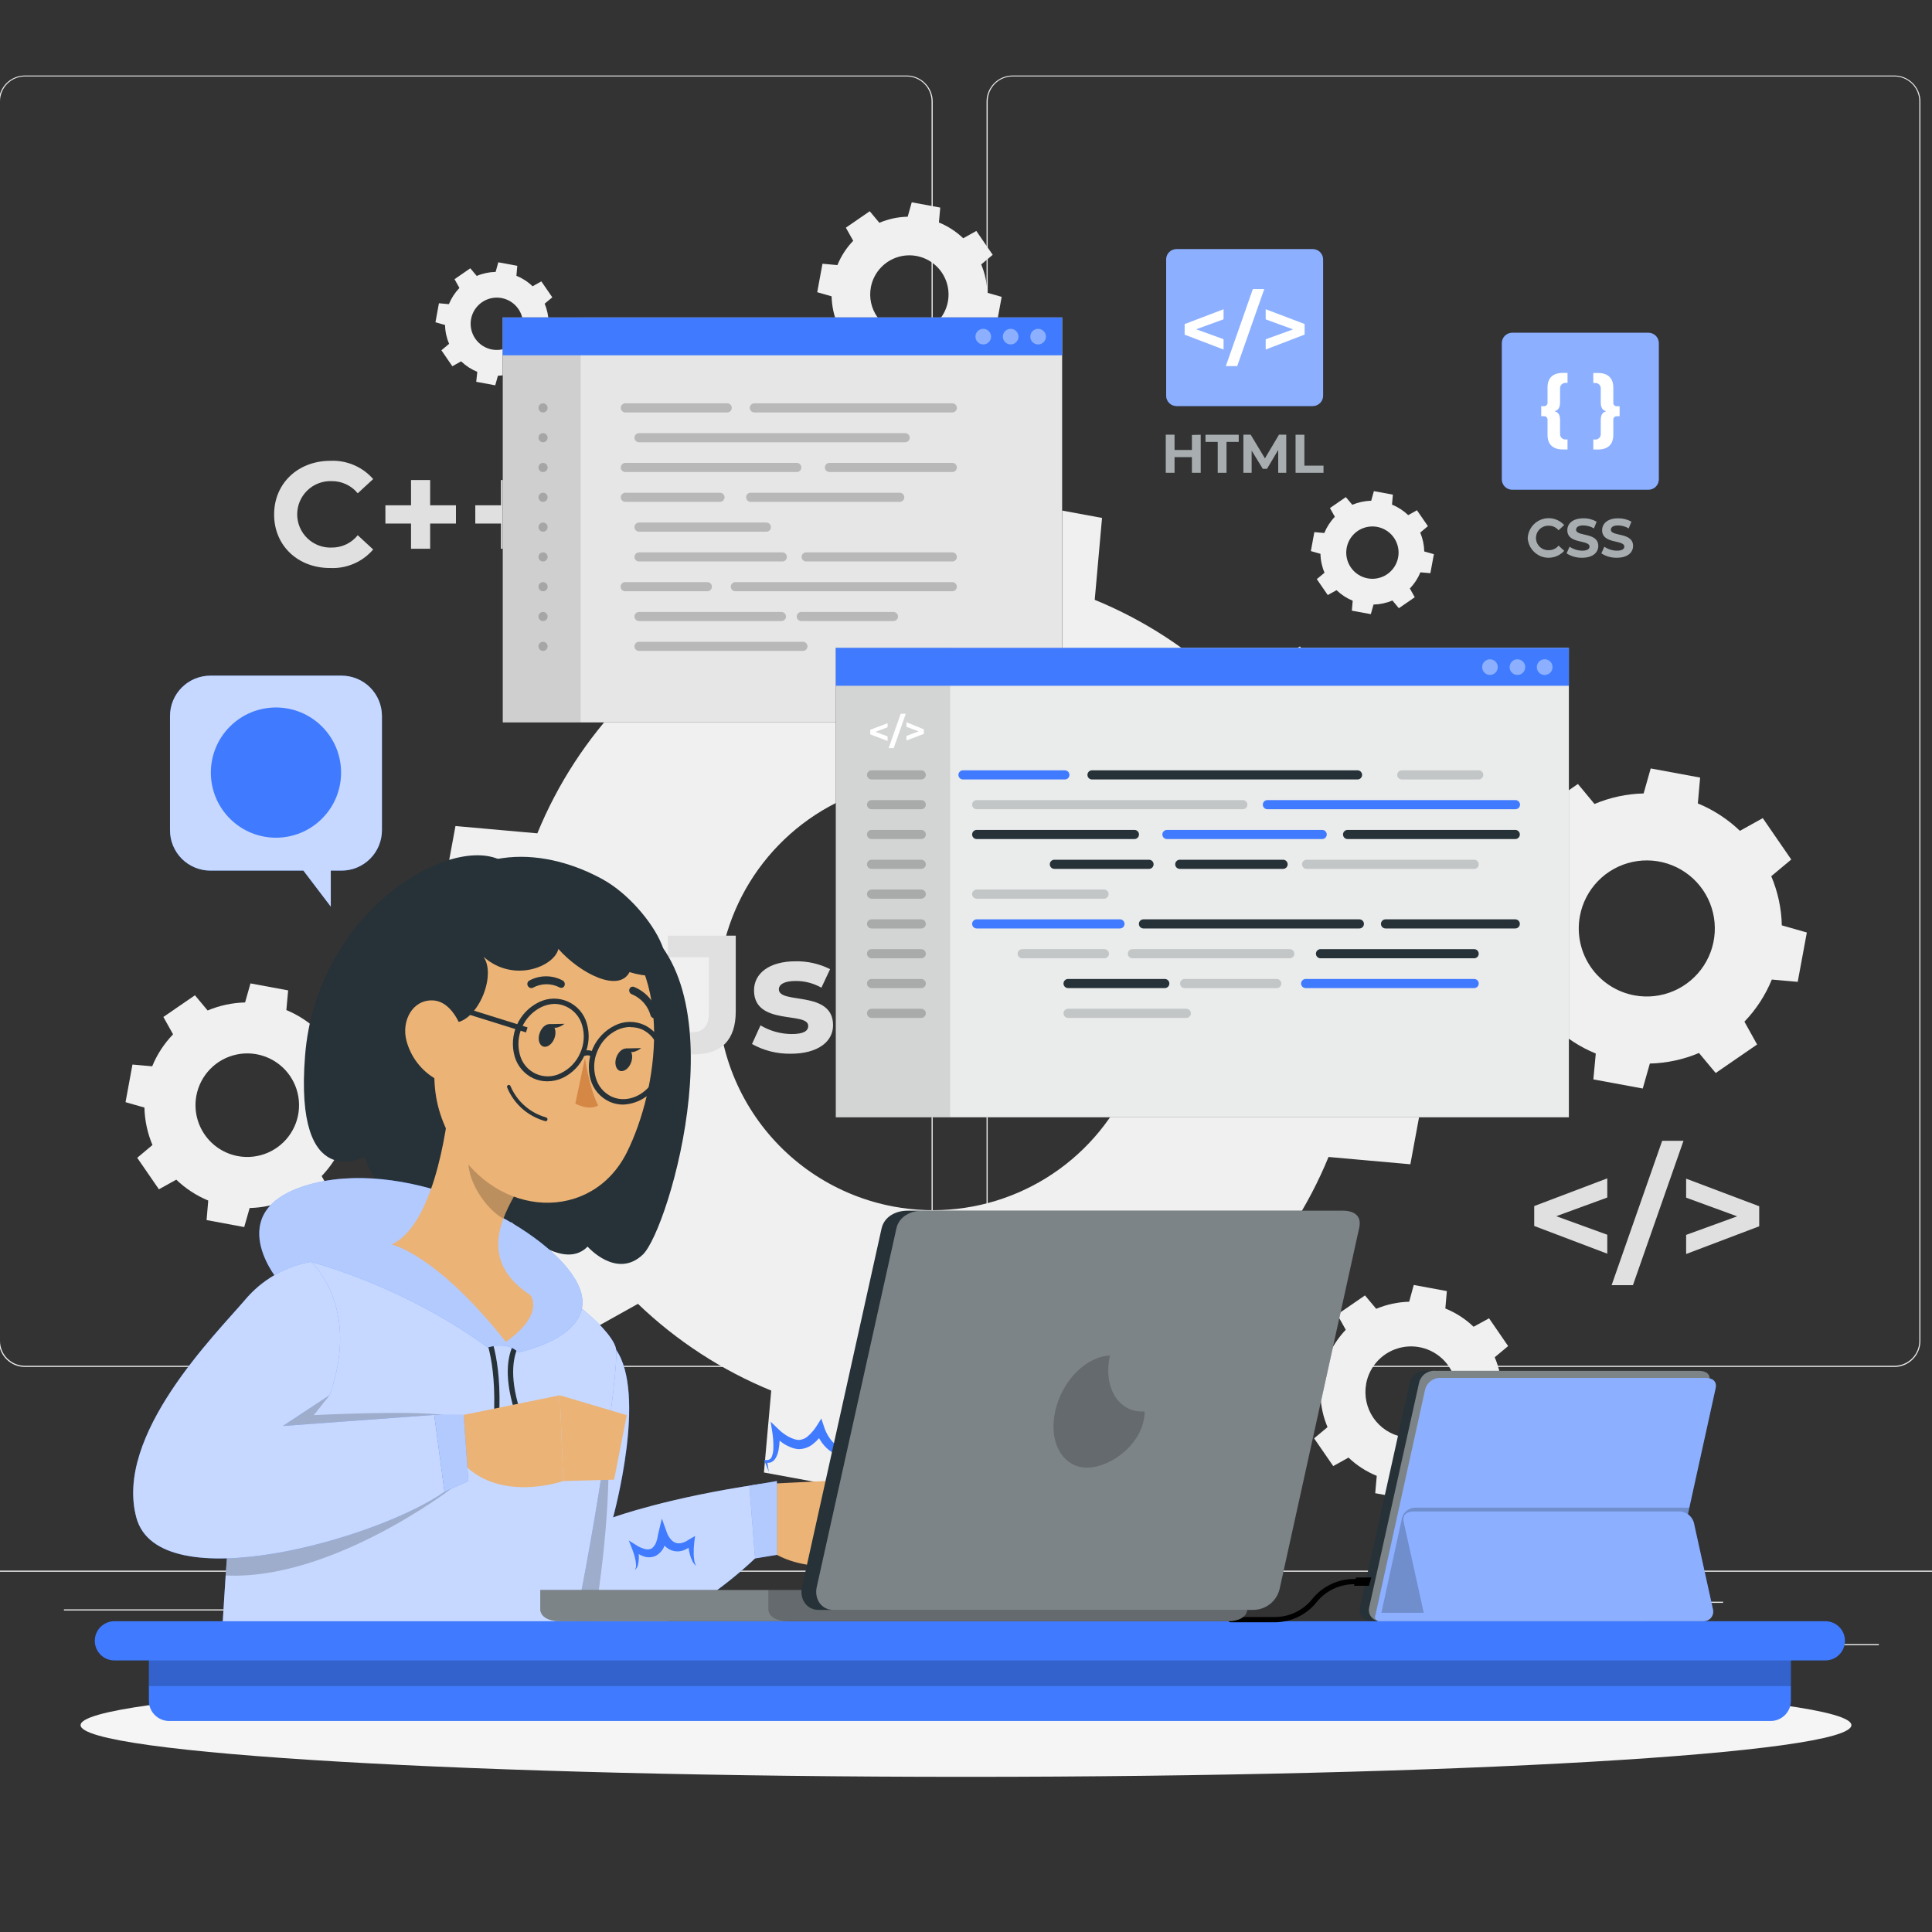 <svg width="110" height="110" viewBox="0 0 110 110" fill="none" xmlns="http://www.w3.org/2000/svg">
<rect x="0" y="0" width="110" height="110" fill="#333333" stroke="none"/>
<path d="M120 89.424H-10V89.489H120V89.424Z" fill="#EBEBEB"/>
<path d="M106.974 93.607H98.363V93.672H106.974V93.607Z" fill="#EBEBEB"/>
<path d="M76.117 94.315H73.858V94.38H76.117V94.315Z" fill="#EBEBEB"/>
<path d="M98.103 91.195H93.113V91.26H98.103V91.195Z" fill="#EBEBEB"/>
<path d="M14.869 91.631H3.64V91.696H14.869V91.631Z" fill="#EBEBEB"/>
<path d="M18.831 91.631H17.186V91.696H18.831V91.631Z" fill="#EBEBEB"/>
<path d="M48.539 92.729H24.182V92.794H48.539V92.729Z" fill="#EBEBEB"/>
<path d="M51.62 77.828H1.417C1.023 77.827 0.646 77.671 0.368 77.392C0.091 77.114 -0.065 76.737 -0.065 76.343V5.772C-0.062 5.381 0.096 5.007 0.373 4.731C0.651 4.456 1.026 4.301 1.417 4.3H51.62C52.014 4.3 52.391 4.456 52.67 4.735C52.948 5.013 53.105 5.391 53.105 5.785V76.343C53.105 76.737 52.948 77.115 52.67 77.393C52.391 77.672 52.014 77.828 51.62 77.828ZM1.417 4.352C1.041 4.353 0.68 4.503 0.414 4.769C0.149 5.035 -0 5.396 -0 5.772V76.343C-0 76.719 0.149 77.08 0.414 77.346C0.68 77.612 1.041 77.762 1.417 77.763H51.62C51.996 77.762 52.357 77.612 52.623 77.346C52.889 77.08 53.039 76.72 53.04 76.343V5.772C53.039 5.395 52.889 5.035 52.623 4.769C52.357 4.502 51.996 4.353 51.62 4.352H1.417Z" fill="#EBEBEB"/>
<path d="M107.861 77.828H57.654C57.261 77.827 56.884 77.671 56.605 77.392C56.327 77.114 56.171 76.737 56.17 76.343V5.772C56.174 5.38 56.332 5.006 56.61 4.731C56.888 4.455 57.263 4.301 57.654 4.3H107.861C108.251 4.301 108.625 4.457 108.902 4.732C109.179 5.008 109.337 5.381 109.34 5.772V76.343C109.34 76.736 109.184 77.113 108.907 77.391C108.63 77.67 108.253 77.827 107.861 77.828ZM57.654 4.352C57.278 4.353 56.917 4.502 56.651 4.769C56.385 5.035 56.236 5.395 56.235 5.772V76.343C56.236 76.72 56.385 77.08 56.651 77.346C56.917 77.612 57.278 77.762 57.654 77.763H107.861C108.237 77.762 108.597 77.612 108.864 77.346C109.13 77.08 109.279 76.72 109.28 76.343V5.772C109.279 5.395 109.13 5.035 108.864 4.769C108.597 4.502 108.237 4.353 107.861 4.352H57.654Z" fill="#EBEBEB"/>
<path d="M30.695 66.055L27.094 69.066L32.224 76.523L36.321 74.235C38.518 76.344 41.093 78.02 43.911 79.175L43.495 83.837L52.4 85.477L53.676 80.974C56.716 80.905 59.716 80.261 62.516 79.076L65.527 82.677L72.984 77.547L70.701 73.46C72.811 71.265 74.487 68.691 75.641 65.873L80.3 66.289L81.946 57.389L77.443 56.11C77.372 53.07 76.728 50.071 75.545 47.27L79.146 44.259L74.016 36.805L69.916 39.091C67.72 36.981 65.146 35.305 62.329 34.151L62.745 29.489L53.845 27.846L52.569 32.346C49.529 32.419 46.53 33.062 43.729 34.244L40.7 30.628L33.248 35.76L35.534 39.858C33.424 42.054 31.748 44.629 30.594 47.447L25.932 47.031L24.289 55.931L28.789 57.207C28.861 60.25 29.508 63.252 30.695 66.055ZM41.072 54.425C41.512 52.043 42.649 49.844 44.339 48.108C46.029 46.371 48.196 45.175 50.566 44.67C52.936 44.165 55.402 44.374 57.653 45.271C59.904 46.168 61.839 47.712 63.212 49.708C64.585 51.705 65.336 54.063 65.369 56.486C65.402 58.909 64.715 61.287 63.397 63.32C62.078 65.353 60.186 66.949 57.96 67.906C55.734 68.864 53.275 69.14 50.892 68.699C47.697 68.109 44.867 66.273 43.025 63.596C41.184 60.919 40.481 57.62 41.072 54.425Z" fill="#F0F0F0"/>
<path d="M90.719 61.456L93.532 61.976L93.935 60.554C94.897 60.53 95.846 60.327 96.733 59.953L97.684 61.092L100.042 59.469L99.32 58.169C99.987 57.476 100.516 56.663 100.88 55.772L102.354 55.902L102.874 53.092L101.449 52.686C101.428 51.724 101.224 50.775 100.848 49.888L101.987 48.937L100.365 46.581L99.065 47.304C98.37 46.639 97.557 46.109 96.668 45.744L96.798 44.272L93.984 43.752L93.581 45.175C92.62 45.198 91.671 45.402 90.784 45.775L89.84 44.636L87.482 46.259L88.205 47.559C87.538 48.252 87.008 49.066 86.645 49.956L85.17 49.826L84.65 52.637L86.073 53.042C86.095 54.004 86.299 54.953 86.673 55.84L85.534 56.791L87.157 59.147L88.457 58.424C89.151 59.091 89.965 59.62 90.857 59.984L90.719 61.456ZM89.952 52.161C90.091 51.407 90.45 50.712 90.984 50.162C91.518 49.613 92.204 49.234 92.953 49.074C93.703 48.914 94.483 48.98 95.195 49.263C95.907 49.547 96.519 50.035 96.953 50.666C97.388 51.298 97.625 52.044 97.635 52.81C97.646 53.576 97.429 54.328 97.011 54.971C96.594 55.614 95.996 56.119 95.292 56.422C94.588 56.724 93.81 56.811 93.056 56.672C92.047 56.484 91.153 55.904 90.571 55.058C89.989 54.212 89.766 53.17 89.952 52.161Z" fill="#F0F0F0"/>
<path d="M11.762 69.466L13.904 69.864L14.214 68.78C14.946 68.761 15.668 68.606 16.343 68.322L17.069 69.188L18.865 67.953L18.314 66.96C18.821 66.433 19.224 65.816 19.502 65.14L20.625 65.239L21.021 63.096L19.936 62.8C19.92 62.067 19.765 61.343 19.479 60.668L20.347 59.943L19.11 58.149L18.124 58.7C17.597 58.193 16.98 57.789 16.304 57.509L16.406 56.388L14.261 55.991L13.954 57.075C13.221 57.093 12.498 57.249 11.822 57.532L11.099 56.667L9.302 57.902L9.854 58.89C9.346 59.416 8.943 60.033 8.665 60.71L7.542 60.611L7.147 62.753L8.223 63.06C8.24 63.793 8.395 64.517 8.681 65.192L7.813 65.92L9.048 67.714L10.036 67.165C10.563 67.671 11.18 68.074 11.856 68.354L11.762 69.466ZM11.18 62.387C11.286 61.813 11.56 61.285 11.967 60.867C12.374 60.449 12.895 60.162 13.466 60.041C14.036 59.919 14.629 59.97 15.171 60.186C15.712 60.402 16.178 60.773 16.508 61.254C16.838 61.734 17.019 62.302 17.027 62.885C17.035 63.468 16.869 64.04 16.552 64.529C16.235 65.018 15.779 65.402 15.244 65.633C14.708 65.863 14.116 65.93 13.543 65.824C12.774 65.681 12.093 65.239 11.65 64.594C11.207 63.95 11.038 63.156 11.18 62.387Z" fill="#F0F0F0"/>
<path d="M50.021 21.72L51.644 22.019L51.88 21.2C52.435 21.189 52.983 21.072 53.495 20.854L54.043 21.512L55.401 20.576L54.984 19.83C55.368 19.429 55.674 18.96 55.884 18.447L56.732 18.522L57.031 16.902L56.212 16.668C56.198 16.114 56.081 15.567 55.866 15.056L56.521 14.508L55.588 13.15L54.842 13.566C54.441 13.182 53.972 12.877 53.458 12.667L53.534 11.819L51.911 11.518L51.68 12.339C51.125 12.35 50.578 12.467 50.068 12.685L49.519 12.027L48.16 12.963L48.578 13.709C48.193 14.109 47.888 14.579 47.678 15.093L46.828 15.017L46.529 16.637L47.348 16.871C47.361 17.425 47.479 17.972 47.694 18.483L47.039 19.032L47.975 20.389L48.721 19.973C49.12 20.357 49.589 20.662 50.102 20.872L50.021 21.72ZM49.582 16.361C49.662 15.928 49.869 15.527 50.177 15.211C50.485 14.895 50.879 14.678 51.311 14.586C51.742 14.494 52.191 14.532 52.601 14.695C53.011 14.859 53.363 15.14 53.613 15.503C53.863 15.867 54 16.296 54.006 16.737C54.012 17.178 53.887 17.611 53.647 17.981C53.407 18.352 53.062 18.642 52.657 18.817C52.252 18.991 51.804 19.041 51.37 18.961C50.789 18.854 50.275 18.52 49.94 18.034C49.604 17.547 49.475 16.948 49.582 16.367V16.361Z" fill="#F0F0F0"/>
<path d="M76.968 34.769L78.049 34.967L78.203 34.421C78.573 34.412 78.938 34.334 79.279 34.19L79.645 34.629L80.55 34.005L80.272 33.506C80.528 33.239 80.732 32.927 80.873 32.585L81.439 32.635L81.64 31.553L81.091 31.397C81.083 31.028 81.005 30.664 80.862 30.323L81.299 29.957L80.675 29.052L80.178 29.33C79.911 29.074 79.598 28.871 79.255 28.73L79.305 28.163L78.223 27.963L78.07 28.511C77.7 28.519 77.335 28.597 76.993 28.74L76.627 28.303L75.722 28.927L76 29.424C75.744 29.691 75.541 30.004 75.4 30.347L74.833 30.297L74.635 31.376L75.181 31.532C75.189 31.903 75.267 32.268 75.413 32.609L74.973 32.973L75.597 33.88L76.097 33.602C76.363 33.858 76.675 34.062 77.017 34.203L76.968 34.769ZM76.674 31.194C76.727 30.904 76.865 30.637 77.07 30.425C77.276 30.214 77.539 30.068 77.828 30.007C78.116 29.945 78.416 29.971 78.69 30.08C78.964 30.189 79.199 30.376 79.366 30.619C79.533 30.862 79.625 31.149 79.629 31.444C79.632 31.738 79.549 32.028 79.388 32.275C79.228 32.522 78.998 32.716 78.727 32.833C78.456 32.949 78.157 32.982 77.867 32.929C77.479 32.857 77.135 32.633 76.912 32.308C76.688 31.983 76.602 31.583 76.674 31.194Z" fill="#F0F0F0"/>
<path d="M27.115 21.738L28.196 21.938L28.35 21.392C28.72 21.382 29.085 21.304 29.426 21.161L29.793 21.598L30.698 20.974L30.419 20.477C30.676 20.21 30.88 19.897 31.02 19.554L31.587 19.606L31.787 18.525L31.238 18.369C31.23 17.999 31.153 17.634 31.01 17.292L31.446 16.928L30.822 16.021L30.323 16.299C30.058 16.043 29.745 15.84 29.403 15.701L29.452 15.134L28.371 14.934L28.22 15.48C27.85 15.489 27.484 15.567 27.143 15.711L26.777 15.275L25.88 15.896L26.158 16.395C25.902 16.662 25.698 16.976 25.557 17.318L24.991 17.266L24.793 18.348L25.339 18.504C25.346 18.873 25.425 19.238 25.57 19.578L25.131 19.944L25.755 20.852L26.254 20.573C26.521 20.829 26.833 21.032 27.175 21.171L27.115 21.738ZM26.821 18.166C26.874 17.876 27.012 17.608 27.218 17.397C27.423 17.186 27.687 17.04 27.975 16.978C28.263 16.917 28.563 16.942 28.837 17.051C29.111 17.16 29.346 17.348 29.514 17.591C29.681 17.834 29.772 18.12 29.776 18.415C29.78 18.71 29.696 18.999 29.536 19.246C29.375 19.494 29.145 19.688 28.874 19.804C28.603 19.92 28.304 19.954 28.014 19.9C27.626 19.828 27.283 19.605 27.059 19.28C26.835 18.955 26.75 18.554 26.821 18.166Z" fill="#F0F0F0"/>
<path d="M75.181 79.378C75.195 80.023 75.332 80.66 75.584 81.255L74.82 81.894L75.909 83.473L76.778 82.989C77.244 83.433 77.79 83.786 78.387 84.029L78.299 85.017L80.186 85.365L80.446 84.411C81.091 84.395 81.727 84.258 82.321 84.008L82.961 84.77L84.541 83.683L84.068 82.82C84.513 82.354 84.866 81.808 85.108 81.211L86.096 81.299L86.46 79.414L85.506 79.154C85.492 78.508 85.356 77.871 85.103 77.277L85.867 76.64L84.781 75.059L83.899 75.54C83.434 75.094 82.889 74.742 82.292 74.5L82.378 73.509L80.493 73.161L80.233 74.115C79.588 74.132 78.951 74.269 78.356 74.518L77.716 73.756L76.136 74.843L76.622 75.712C76.177 76.178 75.824 76.724 75.582 77.321L74.594 77.233L74.24 79.107L75.181 79.378ZM77.781 78.79C77.874 78.284 78.115 77.816 78.473 77.447C78.832 77.078 79.292 76.823 79.795 76.716C80.298 76.608 80.822 76.652 81.3 76.842C81.778 77.033 82.189 77.361 82.481 77.784C82.773 78.209 82.932 78.71 82.939 79.224C82.945 79.739 82.799 80.244 82.519 80.675C82.238 81.107 81.836 81.445 81.363 81.648C80.89 81.851 80.367 81.908 79.861 81.814C79.186 81.687 78.588 81.297 78.198 80.731C77.809 80.164 77.66 79.466 77.784 78.79H77.781Z" fill="#F0F0F0"/>
<path d="M91.512 68.182L88.607 69.245L91.512 70.301V71.38L87.352 69.802V68.668L91.512 67.09V68.182Z" fill="#E0E0E0"/>
<path d="M94.637 64.953H95.851L92.973 73.171H91.759L94.637 64.953Z" fill="#E0E0E0"/>
<path d="M100.162 68.679V69.82L96.002 71.398V70.309L98.906 69.253L96.002 68.19V67.108L100.162 68.679Z" fill="#E0E0E0"/>
<path d="M19.338 82.061C19.754 82.186 19.947 82.448 19.947 83.075V84.523C19.935 84.613 19.943 84.705 19.972 84.791C20.001 84.877 20.049 84.956 20.113 85.02C20.176 85.085 20.254 85.134 20.34 85.164C20.425 85.195 20.517 85.204 20.607 85.194H20.771V86.299H20.251C19.117 86.299 18.538 85.719 18.538 84.676V83.038C18.538 82.747 18.384 82.612 18.14 82.612H17.841V81.52H18.14C18.384 81.52 18.538 81.385 18.538 81.094V79.44C18.538 78.4 19.117 77.82 20.251 77.82H20.771V78.92H20.607C20.517 78.909 20.425 78.919 20.34 78.949C20.254 78.98 20.176 79.029 20.113 79.094C20.049 79.158 20.001 79.237 19.972 79.323C19.943 79.409 19.935 79.501 19.947 79.591V81.039C19.947 81.671 19.754 81.933 19.338 82.061Z" fill="#E0E0E0"/>
<path d="M26.546 81.52V82.625H26.247C26.191 82.62 26.134 82.628 26.081 82.648C26.029 82.668 25.981 82.7 25.943 82.741C25.904 82.782 25.876 82.831 25.859 82.885C25.842 82.939 25.838 82.996 25.846 83.051V84.689C25.846 85.729 25.267 86.312 24.136 86.312H23.616V85.207H23.779C23.87 85.218 23.961 85.207 24.047 85.177C24.133 85.147 24.21 85.098 24.274 85.033C24.338 84.969 24.386 84.89 24.415 84.804C24.443 84.718 24.452 84.626 24.44 84.536V83.08C24.44 82.453 24.63 82.191 25.046 82.066C24.63 81.939 24.44 81.676 24.44 81.049V79.596C24.453 79.505 24.445 79.412 24.416 79.325C24.388 79.238 24.339 79.158 24.275 79.093C24.21 79.027 24.132 78.978 24.045 78.948C23.958 78.918 23.865 78.908 23.774 78.92H23.61V77.815H24.13C25.261 77.815 25.841 78.395 25.841 79.435V81.075C25.833 81.131 25.837 81.188 25.854 81.242C25.87 81.296 25.899 81.345 25.938 81.386C25.976 81.427 26.024 81.459 26.076 81.479C26.129 81.499 26.185 81.507 26.242 81.502L26.546 81.52Z" fill="#E0E0E0"/>
<path d="M15.607 29.294C15.607 27.51 16.975 26.236 18.816 26.236C19.273 26.216 19.729 26.299 20.15 26.479C20.571 26.659 20.946 26.931 21.247 27.276L20.368 28.085C20.188 27.866 19.961 27.691 19.704 27.571C19.447 27.451 19.167 27.39 18.883 27.393C18.629 27.384 18.375 27.426 18.138 27.517C17.9 27.607 17.683 27.745 17.5 27.922C17.317 28.098 17.171 28.31 17.071 28.544C16.972 28.778 16.921 29.03 16.921 29.285C16.921 29.539 16.972 29.791 17.071 30.025C17.171 30.259 17.317 30.471 17.5 30.648C17.683 30.824 17.9 30.962 18.138 31.053C18.375 31.144 18.629 31.186 18.883 31.176C19.168 31.179 19.449 31.118 19.707 30.996C19.964 30.875 20.19 30.696 20.368 30.474L21.247 31.285C20.947 31.635 20.572 31.912 20.149 32.094C19.727 32.277 19.268 32.362 18.808 32.341C16.975 32.349 15.607 31.08 15.607 29.294Z" fill="#E0E0E0"/>
<path d="M25.96 29.809H24.491V31.244H23.402V29.809H21.943V28.769H23.402V27.331H24.491V28.769H25.96V29.809Z" fill="#E0E0E0"/>
<path d="M31.08 29.809H29.611V31.244H28.522V29.809H27.061V28.769H28.522V27.331H29.611V28.769H31.08V29.809Z" fill="#E0E0E0"/>
<path d="M37.335 59.064L38.188 58.039C38.55 58.523 38.95 58.77 39.423 58.77C40.042 58.77 40.364 58.398 40.364 57.668V54.506H38.025V53.271H41.891V57.582C41.891 59.225 41.064 60.034 39.496 60.034C39.086 60.049 38.677 59.969 38.302 59.801C37.928 59.633 37.597 59.381 37.335 59.064Z" fill="#E0E0E0"/>
<path d="M42.816 59.443L43.3 58.38C43.837 58.7 44.45 58.871 45.076 58.874C45.76 58.874 46.017 58.695 46.017 58.409C46.017 57.574 42.931 58.427 42.931 56.386C42.931 55.416 43.804 54.732 45.294 54.732C45.977 54.719 46.653 54.873 47.262 55.179L46.768 56.235C46.319 55.98 45.811 55.848 45.294 55.853C44.631 55.853 44.345 56.063 44.345 56.329C44.345 57.202 47.431 56.357 47.431 58.37C47.431 59.321 46.55 59.995 45.019 59.995C44.249 60.008 43.489 59.818 42.816 59.443Z" fill="#E0E0E0"/>
<path d="M55 101.166C82.841 101.166 105.411 99.848 105.411 98.222C105.411 96.597 82.841 95.279 55 95.279C27.158 95.279 4.588 96.597 4.588 98.222C4.588 99.848 27.158 101.166 55 101.166Z" fill="#F5F5F5"/>
<path d="M74.742 14.183H66.986C66.66 14.183 66.396 14.447 66.396 14.773V22.529C66.396 22.855 66.66 23.119 66.986 23.119H74.742C75.068 23.119 75.332 22.855 75.332 22.529V14.773C75.332 14.447 75.068 14.183 74.742 14.183Z" fill="#407BFF"/>
<g opacity="0.4">
<path d="M74.742 14.183H66.986C66.66 14.183 66.396 14.447 66.396 14.773V22.529C66.396 22.855 66.66 23.119 66.986 23.119H74.742C75.068 23.119 75.332 22.855 75.332 22.529V14.773C75.332 14.447 75.068 14.183 74.742 14.183Z" fill="white"/>
</g>
<path d="M69.664 18.179L68.104 18.748L69.664 19.312V19.9L67.449 19.055V18.452L69.664 17.607V18.179Z" fill="white"/>
<path d="M71.333 16.458H71.981L70.441 20.844H69.794L71.333 16.458Z" fill="white"/>
<path d="M74.279 18.447V19.05L72.064 19.9V19.318L73.624 18.753L72.064 18.184V17.607L74.279 18.447Z" fill="white"/>
<path d="M68.364 24.752V26.92H67.862V26.028H66.874V26.92H66.373V24.749H66.874V25.62H67.862V24.765L68.364 24.752Z" fill="#263238"/>
<path d="M69.332 25.16H68.635V24.752H70.528V25.16H69.833V26.92H69.332V25.16Z" fill="#263238"/>
<path d="M72.776 26.92V25.62L72.137 26.694H71.9L71.263 25.654V26.92H70.793V24.749H71.209L72.02 26.098L72.82 24.749H73.234V26.92H72.776Z" fill="#263238"/>
<path d="M73.764 24.752H74.266V26.512H75.355V26.92H73.764V24.752Z" fill="#263238"/>
<g opacity="0.6">
<path d="M68.364 24.752V26.92H67.862V26.028H66.874V26.92H66.373V24.749H66.874V25.62H67.862V24.765L68.364 24.752Z" fill="white"/>
<path d="M69.332 25.16H68.635V24.752H70.528V25.16H69.833V26.92H69.332V25.16Z" fill="white"/>
<path d="M72.776 26.92V25.62L72.137 26.694H71.9L71.263 25.654V26.92H70.793V24.749H71.209L72.02 26.098L72.82 24.749H73.234V26.92H72.776Z" fill="white"/>
<path d="M73.764 24.752H74.266V26.512H75.355V26.92H73.764V24.752Z" fill="white"/>
</g>
<path d="M93.855 18.946H86.099C85.773 18.946 85.509 19.21 85.509 19.536V27.292C85.509 27.618 85.773 27.882 86.099 27.882H93.855C94.181 27.882 94.445 27.618 94.445 27.292V19.536C94.445 19.21 94.181 18.946 93.855 18.946Z" fill="#407BFF"/>
<g opacity="0.4">
<path d="M93.855 18.946H86.099C85.773 18.946 85.509 19.21 85.509 19.536V27.292C85.509 27.618 85.773 27.882 86.099 27.882H93.855C94.181 27.882 94.445 27.618 94.445 27.292V19.536C94.445 19.21 94.181 18.946 93.855 18.946Z" fill="white"/>
</g>
<path d="M88.512 23.413C88.725 23.478 88.824 23.613 88.824 23.933V24.679C88.818 24.725 88.823 24.772 88.838 24.816C88.853 24.86 88.878 24.9 88.91 24.933C88.943 24.966 88.983 24.992 89.027 25.007C89.071 25.022 89.118 25.027 89.164 25.022H89.248V25.591H88.988C88.405 25.591 88.109 25.292 88.109 24.757V23.914C88.113 23.886 88.11 23.857 88.102 23.829C88.093 23.802 88.078 23.777 88.058 23.756C88.039 23.735 88.014 23.719 87.988 23.708C87.961 23.698 87.932 23.694 87.903 23.696H87.75V23.127H87.903C87.932 23.129 87.961 23.125 87.988 23.114C88.014 23.104 88.039 23.087 88.058 23.067C88.078 23.046 88.093 23.02 88.102 22.993C88.11 22.966 88.113 22.937 88.109 22.908V22.066C88.109 21.53 88.405 21.231 88.988 21.231H89.248V21.801H89.164C89.118 21.795 89.071 21.8 89.027 21.816C88.983 21.831 88.943 21.856 88.91 21.889C88.878 21.922 88.853 21.962 88.838 22.006C88.823 22.051 88.818 22.098 88.824 22.144V22.89C88.824 23.212 88.725 23.348 88.512 23.413Z" fill="white"/>
<path d="M92.214 23.129V23.699H92.061C92.032 23.696 92.003 23.701 91.976 23.711C91.949 23.721 91.925 23.738 91.906 23.759C91.886 23.78 91.871 23.805 91.862 23.832C91.854 23.86 91.851 23.889 91.855 23.917V24.759C91.855 25.295 91.556 25.594 90.976 25.594H90.716V25.025H90.799C90.846 25.03 90.893 25.025 90.937 25.01C90.981 24.994 91.021 24.969 91.053 24.936C91.086 24.903 91.111 24.863 91.126 24.819C91.141 24.775 91.146 24.728 91.14 24.681V23.935C91.14 23.613 91.236 23.478 91.452 23.415C91.236 23.35 91.14 23.215 91.14 22.895V22.149C91.146 22.103 91.141 22.056 91.126 22.012C91.111 21.968 91.086 21.927 91.053 21.894C91.021 21.861 90.981 21.836 90.937 21.821C90.893 21.805 90.846 21.8 90.799 21.806H90.716V21.236H90.976C91.556 21.236 91.855 21.535 91.855 22.071V22.913C91.851 22.942 91.854 22.971 91.862 22.998C91.871 23.026 91.886 23.051 91.906 23.072C91.925 23.093 91.949 23.109 91.976 23.119C92.003 23.13 92.032 23.134 92.061 23.132L92.214 23.129Z" fill="white"/>
<path d="M86.98 30.633C86.993 30.397 87.075 30.171 87.216 29.982C87.358 29.793 87.552 29.65 87.774 29.571C87.996 29.492 88.237 29.481 88.466 29.538C88.695 29.596 88.901 29.72 89.06 29.894L88.738 30.193C88.672 30.112 88.589 30.046 88.494 30.001C88.4 29.956 88.296 29.933 88.192 29.933C88.097 29.928 88.002 29.941 87.912 29.974C87.823 30.006 87.741 30.056 87.672 30.121C87.602 30.186 87.547 30.265 87.509 30.352C87.472 30.44 87.452 30.534 87.452 30.629C87.452 30.724 87.472 30.818 87.509 30.905C87.547 30.993 87.602 31.071 87.672 31.137C87.741 31.202 87.823 31.252 87.912 31.284C88.002 31.317 88.097 31.33 88.192 31.324C88.296 31.325 88.4 31.302 88.494 31.256C88.589 31.212 88.672 31.146 88.738 31.064L89.06 31.361C88.902 31.537 88.696 31.662 88.467 31.72C88.238 31.779 87.997 31.768 87.774 31.689C87.551 31.61 87.357 31.467 87.215 31.277C87.074 31.088 86.992 30.861 86.98 30.625V30.633Z" fill="#263238"/>
<path d="M89.195 31.506L89.364 31.127C89.576 31.271 89.826 31.35 90.082 31.353C90.378 31.353 90.501 31.254 90.501 31.122C90.501 30.713 89.237 30.994 89.237 30.188C89.237 29.819 89.536 29.51 90.152 29.51C90.416 29.505 90.677 29.572 90.906 29.702L90.753 30.084C90.57 29.977 90.362 29.919 90.15 29.915C89.853 29.915 89.736 30.024 89.736 30.162C89.736 30.563 91 30.287 91 31.083C91 31.447 90.698 31.756 90.079 31.756C89.766 31.763 89.458 31.676 89.195 31.506Z" fill="#263238"/>
<path d="M91.174 31.506L91.345 31.127C91.556 31.272 91.807 31.351 92.063 31.353C92.359 31.353 92.482 31.254 92.482 31.122C92.482 30.713 91.218 30.994 91.218 30.188C91.218 29.819 91.517 29.51 92.133 29.51C92.397 29.506 92.657 29.572 92.887 29.702L92.731 30.084C92.549 29.977 92.342 29.919 92.131 29.915C91.832 29.915 91.717 30.024 91.717 30.162C91.717 30.563 92.981 30.287 92.981 31.083C92.981 31.447 92.679 31.756 92.058 31.756C91.745 31.763 91.437 31.676 91.174 31.506Z" fill="#263238"/>
<g opacity="0.6">
<path d="M86.98 30.633C86.993 30.397 87.075 30.171 87.216 29.982C87.358 29.793 87.552 29.65 87.774 29.571C87.996 29.492 88.237 29.481 88.466 29.538C88.695 29.596 88.901 29.72 89.06 29.894L88.738 30.193C88.672 30.112 88.589 30.046 88.494 30.001C88.4 29.956 88.296 29.933 88.192 29.933C88.097 29.928 88.002 29.941 87.912 29.974C87.823 30.006 87.741 30.056 87.672 30.121C87.602 30.186 87.547 30.265 87.509 30.352C87.472 30.44 87.452 30.534 87.452 30.629C87.452 30.724 87.472 30.818 87.509 30.905C87.547 30.993 87.602 31.071 87.672 31.137C87.741 31.202 87.823 31.252 87.912 31.284C88.002 31.317 88.097 31.33 88.192 31.324C88.296 31.325 88.4 31.302 88.494 31.256C88.589 31.212 88.672 31.146 88.738 31.064L89.06 31.361C88.902 31.537 88.696 31.662 88.467 31.72C88.238 31.779 87.997 31.768 87.774 31.689C87.551 31.61 87.357 31.467 87.215 31.277C87.074 31.088 86.992 30.861 86.98 30.625V30.633Z" fill="white"/>
<path d="M89.195 31.506L89.364 31.127C89.576 31.271 89.826 31.35 90.082 31.353C90.378 31.353 90.501 31.254 90.501 31.122C90.501 30.713 89.237 30.994 89.237 30.188C89.237 29.819 89.536 29.51 90.152 29.51C90.416 29.505 90.677 29.572 90.906 29.702L90.753 30.084C90.57 29.977 90.362 29.919 90.15 29.915C89.853 29.915 89.736 30.024 89.736 30.162C89.736 30.563 91 30.287 91 31.083C91 31.447 90.698 31.756 90.079 31.756C89.766 31.763 89.458 31.677 89.195 31.506Z" fill="white"/>
<path d="M91.174 31.506L91.345 31.127C91.556 31.273 91.807 31.351 92.063 31.353C92.359 31.353 92.482 31.254 92.482 31.122C92.482 30.713 91.218 30.994 91.218 30.188C91.218 29.819 91.517 29.51 92.133 29.51C92.397 29.506 92.657 29.572 92.887 29.702L92.731 30.084C92.549 29.977 92.342 29.919 92.131 29.915C91.832 29.915 91.717 30.024 91.717 30.162C91.717 30.563 92.981 30.287 92.981 31.083C92.981 31.447 92.679 31.756 92.058 31.756C91.745 31.763 91.437 31.677 91.174 31.506Z" fill="white"/>
</g>
<path d="M60.476 18.075H28.623V41.132H60.476V18.075Z" fill="black"/>
<path opacity="0.9" d="M60.476 18.075H28.623V41.132H60.476V18.075Z" fill="white"/>
<path opacity="0.1" d="M33.059 18.075H28.623V41.132H33.059V18.075Z" fill="black"/>
<path d="M60.476 18.075H28.623V20.23H60.476V18.075Z" fill="#407BFF"/>
<g opacity="0.2">
<path d="M41.404 23.483H35.604C35.535 23.483 35.469 23.455 35.42 23.407C35.371 23.358 35.344 23.292 35.344 23.223C35.344 23.154 35.371 23.088 35.42 23.039C35.469 22.99 35.535 22.963 35.604 22.963H41.404C41.473 22.963 41.539 22.99 41.588 23.039C41.637 23.088 41.664 23.154 41.664 23.223C41.664 23.292 41.637 23.358 41.588 23.407C41.539 23.455 41.473 23.483 41.404 23.483Z" fill="black"/>
<path d="M54.22 23.483H42.949C42.88 23.483 42.814 23.455 42.765 23.407C42.716 23.358 42.689 23.292 42.689 23.223C42.689 23.154 42.716 23.088 42.765 23.039C42.814 22.99 42.88 22.963 42.949 22.963H54.22C54.289 22.963 54.355 22.99 54.404 23.039C54.453 23.088 54.48 23.154 54.48 23.223C54.48 23.292 54.453 23.358 54.404 23.407C54.355 23.455 54.289 23.483 54.22 23.483Z" fill="black"/>
<path d="M51.537 25.181H36.384C36.315 25.181 36.249 25.153 36.2 25.104C36.151 25.056 36.124 24.989 36.124 24.921C36.124 24.852 36.151 24.785 36.2 24.737C36.249 24.688 36.315 24.661 36.384 24.661H51.537C51.606 24.661 51.672 24.688 51.721 24.737C51.769 24.785 51.797 24.852 51.797 24.921C51.797 24.989 51.769 25.056 51.721 25.104C51.672 25.153 51.606 25.181 51.537 25.181Z" fill="black"/>
<path d="M45.364 26.876H35.604C35.535 26.876 35.469 26.848 35.42 26.8C35.371 26.751 35.344 26.685 35.344 26.616C35.344 26.547 35.371 26.481 35.42 26.432C35.469 26.383 35.535 26.356 35.604 26.356H45.364C45.433 26.356 45.499 26.383 45.548 26.432C45.597 26.481 45.624 26.547 45.624 26.616C45.624 26.685 45.597 26.751 45.548 26.8C45.499 26.848 45.433 26.876 45.364 26.876Z" fill="black"/>
<path d="M54.22 26.876H47.226C47.157 26.876 47.091 26.848 47.042 26.8C46.993 26.751 46.966 26.685 46.966 26.616C46.966 26.547 46.993 26.481 47.042 26.432C47.091 26.383 47.157 26.356 47.226 26.356H54.22C54.289 26.356 54.355 26.383 54.404 26.432C54.452 26.481 54.48 26.547 54.48 26.616C54.48 26.685 54.452 26.751 54.404 26.8C54.355 26.848 54.289 26.876 54.22 26.876Z" fill="black"/>
<path d="M40.994 28.574H35.604C35.535 28.574 35.469 28.546 35.42 28.497C35.371 28.449 35.344 28.383 35.344 28.314C35.344 28.245 35.371 28.178 35.42 28.13C35.469 28.081 35.535 28.054 35.604 28.054H40.994C41.062 28.054 41.129 28.081 41.177 28.13C41.226 28.178 41.254 28.245 41.254 28.314C41.254 28.383 41.226 28.449 41.177 28.497C41.129 28.546 41.062 28.574 40.994 28.574Z" fill="black"/>
<path d="M51.227 28.574H42.741C42.672 28.574 42.606 28.546 42.557 28.497C42.508 28.449 42.481 28.383 42.481 28.314C42.481 28.245 42.508 28.178 42.557 28.13C42.606 28.081 42.672 28.054 42.741 28.054H51.227C51.296 28.054 51.362 28.081 51.411 28.13C51.46 28.178 51.487 28.245 51.487 28.314C51.487 28.383 51.46 28.449 51.411 28.497C51.362 28.546 51.296 28.574 51.227 28.574Z" fill="black"/>
<path d="M43.635 30.271H36.384C36.315 30.271 36.249 30.244 36.2 30.195C36.151 30.146 36.124 30.08 36.124 30.011C36.124 29.942 36.151 29.876 36.2 29.828C36.249 29.779 36.315 29.751 36.384 29.751H43.635C43.704 29.751 43.77 29.779 43.819 29.828C43.868 29.876 43.895 29.942 43.895 30.011C43.895 30.08 43.868 30.146 43.819 30.195C43.77 30.244 43.704 30.271 43.635 30.271Z" fill="black"/>
<path d="M44.543 31.969H36.384C36.315 31.969 36.249 31.942 36.2 31.893C36.151 31.844 36.124 31.778 36.124 31.709C36.124 31.64 36.151 31.574 36.2 31.525C36.249 31.477 36.315 31.449 36.384 31.449H44.543C44.612 31.449 44.678 31.477 44.727 31.525C44.775 31.574 44.803 31.64 44.803 31.709C44.803 31.778 44.775 31.844 44.727 31.893C44.678 31.942 44.612 31.969 44.543 31.969Z" fill="black"/>
<path d="M54.22 31.969H45.9C45.831 31.969 45.765 31.942 45.716 31.893C45.667 31.844 45.64 31.778 45.64 31.709C45.64 31.64 45.667 31.574 45.716 31.525C45.765 31.477 45.831 31.449 45.9 31.449H54.22C54.289 31.449 54.355 31.477 54.404 31.525C54.453 31.574 54.48 31.64 54.48 31.709C54.48 31.778 54.453 31.844 54.404 31.893C54.355 31.942 54.289 31.969 54.22 31.969Z" fill="black"/>
<path d="M40.273 33.664H35.593C35.525 33.664 35.458 33.637 35.41 33.588C35.361 33.539 35.334 33.473 35.334 33.404C35.334 33.336 35.361 33.269 35.41 33.221C35.458 33.172 35.525 33.144 35.593 33.144H40.273C40.343 33.144 40.409 33.172 40.457 33.221C40.506 33.269 40.533 33.336 40.533 33.404C40.533 33.473 40.506 33.539 40.457 33.588C40.409 33.637 40.343 33.664 40.273 33.664Z" fill="black"/>
<path d="M54.22 33.664H41.867C41.798 33.664 41.732 33.637 41.684 33.588C41.635 33.539 41.607 33.473 41.607 33.404C41.607 33.336 41.635 33.269 41.684 33.221C41.732 33.172 41.798 33.144 41.867 33.144H54.22C54.289 33.144 54.355 33.172 54.404 33.221C54.453 33.269 54.48 33.336 54.48 33.404C54.48 33.473 54.453 33.539 54.404 33.588C54.355 33.637 54.289 33.664 54.22 33.664Z" fill="black"/>
<path d="M44.491 35.362H36.384C36.315 35.362 36.249 35.335 36.2 35.286C36.151 35.237 36.124 35.171 36.124 35.102C36.124 35.033 36.151 34.967 36.2 34.918C36.249 34.87 36.315 34.842 36.384 34.842H44.491C44.56 34.842 44.626 34.87 44.675 34.918C44.723 34.967 44.751 35.033 44.751 35.102C44.751 35.171 44.723 35.237 44.675 35.286C44.626 35.335 44.56 35.362 44.491 35.362Z" fill="black"/>
<path d="M50.869 35.362H45.622C45.553 35.362 45.487 35.335 45.438 35.286C45.389 35.237 45.362 35.171 45.362 35.102C45.362 35.033 45.389 34.967 45.438 34.918C45.487 34.87 45.553 34.842 45.622 34.842H50.869C50.938 34.842 51.004 34.87 51.053 34.918C51.101 34.967 51.129 35.033 51.129 35.102C51.129 35.171 51.101 35.237 51.053 35.286C51.004 35.335 50.938 35.362 50.869 35.362Z" fill="black"/>
<path d="M45.715 37.06H36.384C36.315 37.06 36.249 37.033 36.2 36.984C36.151 36.935 36.124 36.869 36.124 36.8C36.124 36.731 36.151 36.665 36.2 36.616C36.249 36.567 36.315 36.54 36.384 36.54H45.715C45.784 36.54 45.85 36.567 45.899 36.616C45.948 36.665 45.975 36.731 45.975 36.8C45.975 36.869 45.948 36.935 45.899 36.984C45.85 37.033 45.784 37.06 45.715 37.06Z" fill="black"/>
</g>
<path opacity="0.4" d="M59.105 19.611C59.351 19.611 59.55 19.412 59.55 19.167C59.55 18.921 59.351 18.722 59.105 18.722C58.86 18.722 58.661 18.921 58.661 19.167C58.661 19.412 58.86 19.611 59.105 19.611Z" fill="white"/>
<path opacity="0.4" d="M57.543 19.611C57.788 19.611 57.987 19.412 57.987 19.167C57.987 18.921 57.788 18.722 57.543 18.722C57.297 18.722 57.098 18.921 57.098 19.167C57.098 19.412 57.297 19.611 57.543 19.611Z" fill="white"/>
<path opacity="0.4" d="M55.983 19.611C56.228 19.611 56.427 19.412 56.427 19.167C56.427 18.921 56.228 18.722 55.983 18.722C55.737 18.722 55.538 18.921 55.538 19.167C55.538 19.412 55.737 19.611 55.983 19.611Z" fill="white"/>
<g opacity="0.2">
<path d="M30.919 23.483C30.85 23.483 30.784 23.455 30.735 23.407C30.686 23.358 30.659 23.292 30.659 23.223C30.659 23.154 30.686 23.088 30.735 23.039C30.784 22.99 30.85 22.963 30.919 22.963C30.988 22.963 31.054 22.99 31.102 23.039C31.151 23.088 31.179 23.154 31.179 23.223C31.179 23.292 31.151 23.358 31.102 23.407C31.054 23.455 30.988 23.483 30.919 23.483Z" fill="black"/>
<path d="M30.919 25.181C30.85 25.181 30.784 25.153 30.735 25.104C30.686 25.056 30.659 24.989 30.659 24.921C30.659 24.852 30.686 24.785 30.735 24.737C30.784 24.688 30.85 24.661 30.919 24.661C30.988 24.661 31.054 24.688 31.102 24.737C31.151 24.785 31.179 24.852 31.179 24.921C31.179 24.989 31.151 25.056 31.102 25.104C31.054 25.153 30.988 25.181 30.919 25.181Z" fill="black"/>
<path d="M30.919 26.876C30.85 26.876 30.784 26.848 30.735 26.8C30.686 26.751 30.659 26.685 30.659 26.616C30.659 26.547 30.686 26.481 30.735 26.432C30.784 26.383 30.85 26.356 30.919 26.356C30.988 26.356 31.054 26.383 31.102 26.432C31.151 26.481 31.179 26.547 31.179 26.616C31.179 26.685 31.151 26.751 31.102 26.8C31.054 26.848 30.988 26.876 30.919 26.876Z" fill="black"/>
<path d="M30.919 28.574C30.85 28.574 30.784 28.546 30.735 28.497C30.686 28.449 30.659 28.383 30.659 28.314C30.659 28.245 30.686 28.178 30.735 28.13C30.784 28.081 30.85 28.054 30.919 28.054C30.988 28.054 31.054 28.081 31.102 28.13C31.151 28.178 31.179 28.245 31.179 28.314C31.179 28.383 31.151 28.449 31.102 28.497C31.054 28.546 30.988 28.574 30.919 28.574Z" fill="black"/>
<path d="M30.919 30.271C30.85 30.271 30.784 30.244 30.735 30.195C30.686 30.146 30.659 30.08 30.659 30.011C30.659 29.942 30.686 29.876 30.735 29.828C30.784 29.779 30.85 29.751 30.919 29.751C30.988 29.751 31.054 29.779 31.102 29.828C31.151 29.876 31.179 29.942 31.179 30.011C31.179 30.08 31.151 30.146 31.102 30.195C31.054 30.244 30.988 30.271 30.919 30.271Z" fill="black"/>
<path d="M30.919 31.969C30.85 31.969 30.784 31.942 30.735 31.893C30.686 31.844 30.659 31.778 30.659 31.709C30.659 31.64 30.686 31.574 30.735 31.525C30.784 31.477 30.85 31.449 30.919 31.449C30.988 31.449 31.054 31.477 31.102 31.525C31.151 31.574 31.179 31.64 31.179 31.709C31.179 31.778 31.151 31.844 31.102 31.893C31.054 31.942 30.988 31.969 30.919 31.969Z" fill="black"/>
<path d="M30.919 33.664C30.85 33.664 30.784 33.637 30.735 33.588C30.686 33.539 30.659 33.473 30.659 33.404C30.659 33.336 30.686 33.269 30.735 33.221C30.784 33.172 30.85 33.144 30.919 33.144C30.988 33.144 31.054 33.172 31.102 33.221C31.151 33.269 31.179 33.336 31.179 33.404C31.179 33.473 31.151 33.539 31.102 33.588C31.054 33.637 30.988 33.664 30.919 33.664Z" fill="black"/>
<path d="M30.919 35.362C30.85 35.362 30.784 35.335 30.735 35.286C30.686 35.237 30.659 35.171 30.659 35.102C30.659 35.033 30.686 34.967 30.735 34.918C30.784 34.87 30.85 34.842 30.919 34.842C30.988 34.842 31.054 34.87 31.102 34.918C31.151 34.967 31.179 35.033 31.179 35.102C31.179 35.171 31.151 35.237 31.102 35.286C31.054 35.335 30.988 35.362 30.919 35.362Z" fill="black"/>
<path d="M30.919 37.06C30.85 37.06 30.784 37.033 30.735 36.984C30.686 36.935 30.659 36.869 30.659 36.8C30.659 36.731 30.686 36.665 30.735 36.616C30.784 36.567 30.85 36.54 30.919 36.54C30.988 36.54 31.054 36.567 31.102 36.616C31.151 36.665 31.179 36.731 31.179 36.8C31.179 36.869 31.151 36.935 31.102 36.984C31.054 37.033 30.988 37.06 30.919 37.06Z" fill="black"/>
</g>
<path d="M89.325 36.888H47.587V63.614H89.325V36.888Z" fill="#263238"/>
<path opacity="0.9" d="M89.325 36.888H47.587V63.614H89.325V36.888Z" fill="white"/>
<path opacity="0.1" d="M54.098 36.888H47.587V63.614H54.098V36.888Z" fill="black"/>
<path d="M89.325 36.888H47.587V39.044H89.325V36.888Z" fill="#407BFF"/>
<path d="M50.536 41.407L49.844 41.667L50.536 41.927V42.187L49.548 41.81V41.55L50.536 41.176V41.407Z" fill="white"/>
<path d="M51.282 40.638H51.571L50.884 42.595H50.596L51.282 40.638Z" fill="white"/>
<path d="M52.598 41.524V41.784L51.61 42.161V41.901L52.301 41.641L51.61 41.381V41.121L52.598 41.524Z" fill="white"/>
<g opacity="0.2">
<path d="M52.452 44.379H49.623C49.554 44.379 49.488 44.352 49.439 44.303C49.391 44.254 49.363 44.188 49.363 44.119C49.363 44.05 49.391 43.984 49.439 43.935C49.488 43.886 49.554 43.859 49.623 43.859H52.452C52.521 43.859 52.587 43.886 52.636 43.935C52.685 43.984 52.712 44.05 52.712 44.119C52.712 44.188 52.685 44.254 52.636 44.303C52.587 44.352 52.521 44.379 52.452 44.379Z" fill="black"/>
<path d="M52.452 46.074H49.623C49.554 46.074 49.488 46.047 49.439 45.998C49.391 45.949 49.363 45.883 49.363 45.814C49.363 45.745 49.391 45.679 49.439 45.63C49.488 45.582 49.554 45.554 49.623 45.554H52.452C52.521 45.554 52.587 45.582 52.636 45.63C52.685 45.679 52.712 45.745 52.712 45.814C52.712 45.883 52.685 45.949 52.636 45.998C52.587 46.047 52.521 46.074 52.452 46.074Z" fill="black"/>
<path d="M52.452 47.772H49.623C49.554 47.772 49.488 47.745 49.439 47.696C49.391 47.647 49.363 47.581 49.363 47.512C49.363 47.443 49.391 47.377 49.439 47.328C49.488 47.279 49.554 47.252 49.623 47.252H52.452C52.521 47.252 52.587 47.279 52.636 47.328C52.685 47.377 52.712 47.443 52.712 47.512C52.712 47.581 52.685 47.647 52.636 47.696C52.587 47.745 52.521 47.772 52.452 47.772Z" fill="black"/>
<path d="M52.452 49.47H49.623C49.554 49.47 49.488 49.442 49.439 49.394C49.391 49.345 49.363 49.279 49.363 49.21C49.363 49.141 49.391 49.075 49.439 49.026C49.488 48.977 49.554 48.95 49.623 48.95H52.452C52.521 48.95 52.587 48.977 52.636 49.026C52.685 49.075 52.712 49.141 52.712 49.21C52.712 49.279 52.685 49.345 52.636 49.394C52.587 49.442 52.521 49.47 52.452 49.47Z" fill="black"/>
<path d="M52.452 51.168H49.623C49.554 51.168 49.488 51.14 49.439 51.092C49.391 51.043 49.363 50.977 49.363 50.908C49.363 50.839 49.391 50.773 49.439 50.724C49.488 50.675 49.554 50.648 49.623 50.648H52.452C52.521 50.648 52.587 50.675 52.636 50.724C52.685 50.773 52.712 50.839 52.712 50.908C52.712 50.977 52.685 51.043 52.636 51.092C52.587 51.14 52.521 51.168 52.452 51.168Z" fill="black"/>
<path d="M52.452 52.863H49.623C49.554 52.863 49.488 52.835 49.439 52.787C49.391 52.738 49.363 52.672 49.363 52.603C49.363 52.534 49.391 52.468 49.439 52.419C49.488 52.37 49.554 52.343 49.623 52.343H52.452C52.521 52.343 52.587 52.37 52.636 52.419C52.685 52.468 52.712 52.534 52.712 52.603C52.712 52.672 52.685 52.738 52.636 52.787C52.587 52.835 52.521 52.863 52.452 52.863Z" fill="black"/>
<path d="M52.452 54.561H49.623C49.554 54.561 49.488 54.533 49.439 54.484C49.391 54.436 49.363 54.37 49.363 54.301C49.363 54.232 49.391 54.166 49.439 54.117C49.488 54.068 49.554 54.041 49.623 54.041H52.452C52.521 54.041 52.587 54.068 52.636 54.117C52.685 54.166 52.712 54.232 52.712 54.301C52.712 54.37 52.685 54.436 52.636 54.484C52.587 54.533 52.521 54.561 52.452 54.561Z" fill="black"/>
<path d="M52.452 56.258H49.623C49.554 56.258 49.488 56.231 49.439 56.182C49.391 56.133 49.363 56.067 49.363 55.998C49.363 55.929 49.391 55.863 49.439 55.815C49.488 55.766 49.554 55.738 49.623 55.738H52.452C52.521 55.738 52.587 55.766 52.636 55.815C52.685 55.863 52.712 55.929 52.712 55.998C52.712 56.067 52.685 56.133 52.636 56.182C52.587 56.231 52.521 56.258 52.452 56.258Z" fill="black"/>
<path d="M52.452 57.956H49.623C49.554 57.956 49.488 57.929 49.439 57.88C49.391 57.831 49.363 57.765 49.363 57.696C49.363 57.627 49.391 57.561 49.439 57.512C49.488 57.464 49.554 57.436 49.623 57.436H52.452C52.521 57.436 52.587 57.464 52.636 57.512C52.685 57.561 52.712 57.627 52.712 57.696C52.712 57.765 52.685 57.831 52.636 57.88C52.587 57.929 52.521 57.956 52.452 57.956Z" fill="black"/>
</g>
<path d="M60.629 44.379H54.828C54.759 44.379 54.693 44.352 54.645 44.303C54.596 44.254 54.568 44.188 54.568 44.119C54.568 44.05 54.596 43.984 54.645 43.935C54.693 43.886 54.759 43.859 54.828 43.859H60.629C60.698 43.859 60.764 43.886 60.813 43.935C60.862 43.984 60.889 44.05 60.889 44.119C60.889 44.188 60.862 44.254 60.813 44.303C60.764 44.352 60.698 44.379 60.629 44.379Z" fill="#407BFF"/>
<path d="M77.293 44.379H62.174C62.105 44.379 62.038 44.352 61.99 44.303C61.941 44.254 61.914 44.188 61.914 44.119C61.914 44.05 61.941 43.984 61.99 43.935C62.038 43.886 62.105 43.859 62.174 43.859H77.293C77.362 43.859 77.428 43.886 77.476 43.935C77.525 43.984 77.553 44.05 77.553 44.119C77.553 44.188 77.525 44.254 77.476 44.303C77.428 44.352 77.362 44.379 77.293 44.379Z" fill="#263238"/>
<g opacity="0.2">
<path d="M84.193 44.379H79.812C79.743 44.379 79.677 44.352 79.628 44.303C79.579 44.254 79.552 44.188 79.552 44.119C79.552 44.05 79.579 43.984 79.628 43.935C79.677 43.886 79.743 43.859 79.812 43.859H84.193C84.262 43.859 84.328 43.886 84.377 43.935C84.425 43.984 84.453 44.05 84.453 44.119C84.453 44.188 84.425 44.254 84.377 44.303C84.328 44.352 84.262 44.379 84.193 44.379Z" fill="#263238"/>
</g>
<g opacity="0.2">
<path d="M70.761 46.074H55.609C55.54 46.074 55.474 46.047 55.425 45.998C55.376 45.949 55.349 45.883 55.349 45.814C55.349 45.745 55.376 45.679 55.425 45.63C55.474 45.582 55.54 45.554 55.609 45.554H70.761C70.83 45.554 70.897 45.582 70.945 45.63C70.994 45.679 71.021 45.745 71.021 45.814C71.021 45.883 70.994 45.949 70.945 45.998C70.897 46.047 70.83 46.074 70.761 46.074Z" fill="#263238"/>
</g>
<path d="M86.273 46.074H72.16C72.091 46.074 72.025 46.047 71.976 45.998C71.927 45.949 71.9 45.883 71.9 45.814C71.9 45.745 71.927 45.679 71.976 45.63C72.025 45.582 72.091 45.554 72.16 45.554H86.283C86.352 45.554 86.418 45.582 86.467 45.63C86.516 45.679 86.543 45.745 86.543 45.814C86.543 45.883 86.516 45.949 86.467 45.998C86.418 46.047 86.352 46.074 86.283 46.074H86.273Z" fill="#407BFF"/>
<path d="M64.589 47.772H55.609C55.54 47.772 55.474 47.745 55.425 47.696C55.376 47.647 55.349 47.581 55.349 47.512C55.349 47.443 55.376 47.377 55.425 47.328C55.474 47.279 55.54 47.252 55.609 47.252H64.589C64.658 47.252 64.724 47.279 64.773 47.328C64.822 47.377 64.849 47.443 64.849 47.512C64.849 47.581 64.822 47.647 64.773 47.696C64.724 47.745 64.658 47.772 64.589 47.772Z" fill="#263238"/>
<path d="M75.28 47.772H66.44C66.371 47.772 66.305 47.745 66.256 47.696C66.208 47.647 66.18 47.581 66.18 47.512C66.18 47.443 66.208 47.377 66.256 47.328C66.305 47.279 66.371 47.252 66.44 47.252H75.28C75.349 47.252 75.415 47.279 75.464 47.328C75.513 47.377 75.54 47.443 75.54 47.512C75.54 47.581 75.513 47.647 75.464 47.696C75.415 47.745 75.349 47.772 75.28 47.772Z" fill="#407BFF"/>
<path d="M86.273 47.772H76.726C76.657 47.772 76.591 47.745 76.542 47.696C76.493 47.647 76.466 47.581 76.466 47.512C76.466 47.443 76.493 47.377 76.542 47.328C76.591 47.279 76.657 47.252 76.726 47.252H86.273C86.342 47.252 86.408 47.279 86.457 47.328C86.506 47.377 86.533 47.443 86.533 47.512C86.533 47.581 86.506 47.647 86.457 47.696C86.408 47.745 86.342 47.772 86.273 47.772Z" fill="#263238"/>
<path d="M65.421 49.47H60.031C59.962 49.47 59.896 49.442 59.847 49.394C59.798 49.345 59.771 49.279 59.771 49.21C59.771 49.141 59.798 49.075 59.847 49.026C59.896 48.977 59.962 48.95 60.031 48.95H65.421C65.49 48.95 65.556 48.977 65.605 49.026C65.653 49.075 65.681 49.141 65.681 49.21C65.681 49.279 65.653 49.345 65.605 49.394C65.556 49.442 65.49 49.47 65.421 49.47Z" fill="#263238"/>
<path d="M73.054 49.47H67.171C67.102 49.47 67.036 49.442 66.987 49.394C66.938 49.345 66.911 49.279 66.911 49.21C66.911 49.141 66.938 49.075 66.987 49.026C67.036 48.977 67.102 48.95 67.171 48.95H73.054C73.123 48.95 73.189 48.977 73.238 49.026C73.287 49.075 73.314 49.141 73.314 49.21C73.314 49.279 73.287 49.345 73.238 49.394C73.189 49.442 73.123 49.47 73.054 49.47Z" fill="#263238"/>
<g opacity="0.2">
<path d="M83.933 49.47H74.391C74.322 49.47 74.256 49.442 74.207 49.394C74.158 49.345 74.131 49.279 74.131 49.21C74.131 49.141 74.158 49.075 74.207 49.026C74.256 48.977 74.322 48.95 74.391 48.95H83.933C84.002 48.95 84.068 48.977 84.117 49.026C84.165 49.075 84.193 49.141 84.193 49.21C84.193 49.279 84.165 49.345 84.117 49.394C84.068 49.442 84.002 49.47 83.933 49.47Z" fill="#263238"/>
</g>
<g opacity="0.2">
<path d="M62.86 51.168H55.609C55.54 51.168 55.474 51.14 55.425 51.091C55.376 51.043 55.349 50.977 55.349 50.908C55.349 50.839 55.376 50.773 55.425 50.724C55.474 50.675 55.54 50.648 55.609 50.648H62.86C62.929 50.648 62.995 50.675 63.044 50.724C63.093 50.773 63.12 50.839 63.12 50.908C63.12 50.977 63.093 51.043 63.044 51.091C62.995 51.14 62.929 51.168 62.86 51.168Z" fill="#263238"/>
</g>
<path d="M63.767 52.863H55.609C55.54 52.863 55.474 52.835 55.425 52.787C55.376 52.738 55.349 52.672 55.349 52.603C55.349 52.534 55.376 52.468 55.425 52.419C55.474 52.37 55.54 52.343 55.609 52.343H63.767C63.836 52.343 63.903 52.37 63.951 52.419C64 52.468 64.027 52.534 64.027 52.603C64.027 52.672 64 52.738 63.951 52.787C63.903 52.835 63.836 52.863 63.767 52.863Z" fill="#407BFF"/>
<path d="M77.397 52.863H65.104C65.035 52.863 64.969 52.835 64.92 52.787C64.871 52.738 64.844 52.672 64.844 52.603C64.844 52.534 64.871 52.468 64.92 52.419C64.969 52.37 65.035 52.343 65.104 52.343H77.397C77.466 52.343 77.532 52.37 77.58 52.419C77.629 52.468 77.657 52.534 77.657 52.603C77.657 52.672 77.629 52.738 77.58 52.787C77.532 52.835 77.466 52.863 77.397 52.863Z" fill="#263238"/>
<path d="M86.273 52.863H78.886C78.817 52.863 78.751 52.835 78.703 52.787C78.654 52.738 78.626 52.672 78.626 52.603C78.626 52.534 78.654 52.468 78.703 52.419C78.751 52.37 78.817 52.343 78.886 52.343H86.273C86.342 52.343 86.408 52.37 86.457 52.419C86.506 52.468 86.533 52.534 86.533 52.603C86.533 52.672 86.506 52.738 86.457 52.787C86.408 52.835 86.342 52.863 86.273 52.863Z" fill="#263238"/>
<g opacity="0.2">
<path d="M62.88 54.561H58.2C58.132 54.561 58.065 54.533 58.017 54.484C57.968 54.436 57.94 54.37 57.94 54.301C57.94 54.232 57.968 54.166 58.017 54.117C58.065 54.068 58.132 54.041 58.2 54.041H62.88C62.949 54.041 63.016 54.068 63.064 54.117C63.113 54.166 63.14 54.232 63.14 54.301C63.14 54.37 63.113 54.436 63.064 54.484C63.016 54.533 62.949 54.561 62.88 54.561Z" fill="#263238"/>
</g>
<g opacity="0.2">
<path d="M73.434 54.561H64.474C64.405 54.561 64.339 54.533 64.29 54.484C64.242 54.436 64.214 54.37 64.214 54.301C64.214 54.232 64.242 54.166 64.29 54.117C64.339 54.068 64.405 54.041 64.474 54.041H73.434C73.503 54.041 73.569 54.068 73.618 54.117C73.667 54.166 73.694 54.232 73.694 54.301C73.694 54.37 73.667 54.436 73.618 54.484C73.569 54.533 73.503 54.561 73.434 54.561Z" fill="#263238"/>
</g>
<path d="M83.933 54.561H75.184C75.115 54.561 75.049 54.533 75 54.484C74.951 54.436 74.924 54.37 74.924 54.301C74.924 54.232 74.951 54.166 75 54.117C75.049 54.068 75.115 54.041 75.184 54.041H83.933C84.002 54.041 84.068 54.068 84.117 54.117C84.165 54.166 84.193 54.232 84.193 54.301C84.193 54.37 84.165 54.436 84.117 54.484C84.068 54.533 84.002 54.561 83.933 54.561Z" fill="#263238"/>
<path d="M66.318 56.258H60.811C60.742 56.258 60.676 56.231 60.627 56.182C60.579 56.133 60.551 56.067 60.551 55.998C60.551 55.929 60.579 55.863 60.627 55.815C60.676 55.766 60.742 55.738 60.811 55.738H66.318C66.387 55.738 66.453 55.766 66.502 55.815C66.551 55.863 66.578 55.929 66.578 55.998C66.578 56.067 66.551 56.133 66.502 56.182C66.453 56.231 66.387 56.258 66.318 56.258Z" fill="#263238"/>
<g opacity="0.2">
<path d="M72.693 56.258H67.449C67.38 56.258 67.314 56.231 67.265 56.182C67.216 56.133 67.189 56.067 67.189 55.998C67.189 55.929 67.216 55.863 67.265 55.815C67.314 55.766 67.38 55.738 67.449 55.738H72.693C72.762 55.738 72.828 55.766 72.877 55.815C72.926 55.863 72.953 55.929 72.953 55.998C72.953 56.067 72.926 56.133 72.877 56.182C72.828 56.231 72.762 56.258 72.693 56.258Z" fill="#263238"/>
</g>
<path d="M83.933 56.258H74.339C74.27 56.258 74.204 56.231 74.155 56.182C74.106 56.133 74.079 56.067 74.079 55.998C74.079 55.929 74.106 55.863 74.155 55.815C74.204 55.766 74.27 55.738 74.339 55.738H83.933C84.002 55.738 84.068 55.766 84.117 55.815C84.165 55.863 84.193 55.929 84.193 55.998C84.193 56.067 84.165 56.133 84.117 56.182C84.068 56.231 84.002 56.258 83.933 56.258Z" fill="#407BFF"/>
<g opacity="0.2">
<path d="M67.543 57.956H60.811C60.742 57.956 60.676 57.929 60.627 57.88C60.579 57.831 60.551 57.765 60.551 57.696C60.551 57.627 60.579 57.561 60.627 57.512C60.676 57.464 60.742 57.436 60.811 57.436H67.543C67.612 57.436 67.678 57.464 67.727 57.512C67.775 57.561 67.803 57.627 67.803 57.696C67.803 57.765 67.775 57.831 67.727 57.88C67.678 57.929 67.612 57.956 67.543 57.956Z" fill="#263238"/>
</g>
<path opacity="0.4" d="M87.5 37.983C87.5 38.072 87.526 38.158 87.576 38.232C87.625 38.305 87.695 38.363 87.777 38.396C87.859 38.43 87.949 38.439 88.035 38.421C88.122 38.404 88.202 38.361 88.264 38.298C88.327 38.236 88.369 38.156 88.386 38.069C88.403 37.982 88.394 37.892 88.36 37.81C88.325 37.728 88.268 37.659 88.194 37.61C88.12 37.561 88.033 37.535 87.945 37.536C87.886 37.536 87.828 37.547 87.774 37.57C87.72 37.592 87.671 37.625 87.629 37.667C87.588 37.709 87.555 37.758 87.533 37.812C87.511 37.866 87.5 37.924 87.5 37.983Z" fill="white"/>
<path opacity="0.4" d="M86.395 38.428C86.641 38.428 86.84 38.228 86.84 37.983C86.84 37.737 86.641 37.538 86.395 37.538C86.15 37.538 85.951 37.737 85.951 37.983C85.951 38.228 86.15 38.428 86.395 38.428Z" fill="white"/>
<path opacity="0.4" d="M84.832 38.428C85.078 38.428 85.277 38.228 85.277 37.983C85.277 37.737 85.078 37.538 84.832 37.538C84.587 37.538 84.388 37.737 84.388 37.983C84.388 38.228 84.587 38.428 84.832 38.428Z" fill="white"/>
<path d="M19.447 38.469H11.98C11.678 38.469 11.379 38.528 11.1 38.643C10.821 38.759 10.567 38.928 10.353 39.142C10.14 39.355 9.97 39.608 9.854 39.888C9.739 40.166 9.679 40.466 9.679 40.768V47.268C9.679 47.57 9.738 47.869 9.853 48.148C9.969 48.427 10.138 48.681 10.351 48.895C10.565 49.108 10.818 49.278 11.097 49.393C11.377 49.509 11.676 49.569 11.978 49.569H17.274L18.834 51.62V49.569H19.445C20.055 49.569 20.64 49.326 21.072 48.895C21.503 48.463 21.746 47.878 21.746 47.268V40.768C21.746 40.158 21.504 39.573 21.073 39.142C20.642 38.711 20.057 38.469 19.447 38.469Z" fill="#407BFF"/>
<path opacity="0.7" d="M19.447 38.469H11.98C11.678 38.469 11.379 38.528 11.1 38.643C10.821 38.759 10.567 38.928 10.353 39.142C10.14 39.355 9.97 39.608 9.854 39.888C9.739 40.166 9.679 40.466 9.679 40.768V47.268C9.679 47.57 9.738 47.869 9.853 48.148C9.969 48.427 10.138 48.681 10.351 48.895C10.565 49.108 10.818 49.278 11.097 49.393C11.377 49.509 11.676 49.569 11.978 49.569H17.274L18.834 51.62V49.569H19.445C20.055 49.569 20.64 49.326 21.072 48.895C21.503 48.463 21.746 47.878 21.746 47.268V40.768C21.746 40.158 21.504 39.573 21.073 39.142C20.642 38.711 20.057 38.469 19.447 38.469Z" fill="white"/>
<path d="M15.324 45.64C15.275 45.64 15.226 45.629 15.181 45.608C15.136 45.588 15.096 45.558 15.064 45.52L13.611 43.82C13.582 43.786 13.559 43.746 13.546 43.704C13.532 43.661 13.527 43.616 13.53 43.571C13.534 43.527 13.546 43.483 13.567 43.443C13.587 43.404 13.615 43.368 13.649 43.339C13.684 43.31 13.723 43.288 13.766 43.274C13.809 43.261 13.853 43.255 13.898 43.259C13.943 43.263 13.986 43.275 14.026 43.295C14.066 43.316 14.101 43.344 14.13 43.378L15.324 44.787L17.297 42.463C17.357 42.397 17.439 42.358 17.527 42.352C17.615 42.346 17.702 42.374 17.77 42.431C17.837 42.488 17.88 42.569 17.889 42.657C17.898 42.745 17.872 42.833 17.817 42.902L15.584 45.526C15.551 45.562 15.511 45.592 15.466 45.611C15.422 45.631 15.373 45.641 15.324 45.64Z" fill="white"/>
<path d="M18.334 46.61C19.782 45.162 19.782 42.815 18.334 41.367C16.886 39.919 14.538 39.919 13.09 41.367C11.643 42.815 11.643 45.162 13.09 46.61C14.538 48.058 16.886 48.058 18.334 46.61Z" fill="#407BFF"/>
<path d="M43.227 84.505L48.809 84.232L48.266 89.086C48.266 89.086 44.392 89.824 42.663 87.068L43.227 84.505Z" fill="#EBB376"/>
<path d="M52.407 85.924L51.136 89.445L48.266 89.086L48.809 84.232L52.407 85.924Z" fill="#EBB376"/>
<path d="M37.868 92.383C39.994 91.273 41.931 89.835 43.609 88.121L43.227 84.505C37.952 85.285 34.907 86.4 34.907 86.4C34.907 86.4 36.862 79.393 35.073 76.84L30.162 77.729C30.162 77.729 24.944 88.576 28.454 92.383H37.868Z" fill="#407BFF"/>
<path opacity="0.7" d="M37.86 92.383C39.987 91.273 41.926 89.836 43.606 88.124L43.227 84.502C38.12 85.251 35.102 86.322 34.907 86.392C34.972 86.132 36.82 79.344 35.068 76.837L30.157 77.727C29.147 79.905 28.345 82.173 27.762 84.502C27.06 87.464 26.855 90.654 28.451 92.383H37.86Z" fill="white"/>
<path opacity="0.2" d="M33.823 92.383C35.557 81.395 34.021 78.603 34.021 78.603L27.781 84.497C27.079 87.458 26.873 90.649 28.47 92.378L33.823 92.383Z" fill="black"/>
<path d="M32.739 92.383C33.909 86.829 35.222 78.135 35.079 76.84C34.871 74.958 24.632 66.892 15.745 72.763C13.925 73.962 12.997 86.892 12.68 92.383H32.739Z" fill="#407BFF"/>
<path opacity="0.7" d="M32.739 92.383C33.909 86.829 35.222 78.132 35.079 76.837C34.871 74.958 24.629 66.892 15.742 72.766C15.085 73.205 14.544 75.189 14.097 77.81C13.504 81.377 13.093 86.114 12.849 89.687C12.781 90.698 12.724 91.613 12.68 92.383H32.739Z" fill="white"/>
<path d="M28.352 48.903C25.271 47.658 18.007 52.127 17.37 60.096C16.733 68.065 20.773 65.858 20.773 65.858C20.773 65.858 21.494 68.897 24.437 67.958C24.437 67.958 26.868 70.712 29.13 69.591C29.13 69.591 31.945 72.524 33.456 70.977C33.456 70.977 35.099 72.852 36.599 71.432C38.1 70.012 42.387 55.52 35.661 52.169C28.935 48.817 28.352 48.903 28.352 48.903Z" fill="#263238"/>
<path d="M28.357 81.52L28.061 81.494C28.404 77.656 27.559 75.959 27.541 75.943L27.801 75.805C27.85 75.865 28.708 77.573 28.357 81.52Z" fill="#263238"/>
<path d="M29.751 81.554C27.71 76.746 30.011 75.626 30.105 75.574L30.227 75.834C30.206 75.834 28.105 76.897 30.024 81.421L29.751 81.554Z" fill="#263238"/>
<path d="M27.757 76.72C27.757 76.72 23.818 73.6 17.703 71.843L15.74 72.763C15.74 72.763 12.448 68.689 17.934 67.355C23.42 66.021 30.882 69.695 32.754 72.841C34.626 75.987 29.499 77.001 29.499 77.001C29.499 77.001 29.028 76.362 27.757 76.72Z" fill="#407BFF"/>
<path opacity="0.6" d="M27.757 76.72C27.757 76.72 23.818 73.6 17.703 71.843L15.74 72.763C15.74 72.763 12.448 68.689 17.934 67.355C23.42 66.021 30.882 69.695 32.754 72.841C34.626 75.987 29.499 77.001 29.499 77.001C29.499 77.001 29.028 76.362 27.757 76.72Z" fill="white"/>
<path d="M30.133 81.497C30.133 81.548 30.118 81.598 30.09 81.641C30.061 81.684 30.02 81.717 29.973 81.737C29.925 81.757 29.873 81.762 29.823 81.752C29.772 81.742 29.726 81.717 29.689 81.68C29.653 81.644 29.628 81.598 29.618 81.547C29.608 81.497 29.613 81.445 29.633 81.397C29.653 81.35 29.686 81.309 29.729 81.28C29.772 81.252 29.822 81.237 29.873 81.237C29.942 81.237 30.008 81.264 30.057 81.313C30.106 81.362 30.133 81.428 30.133 81.497Z" fill="white"/>
<path d="M28.446 81.497C28.446 81.548 28.43 81.598 28.402 81.641C28.373 81.684 28.333 81.717 28.285 81.737C28.238 81.757 28.186 81.762 28.135 81.752C28.085 81.742 28.038 81.717 28.002 81.68C27.966 81.644 27.941 81.598 27.931 81.547C27.921 81.497 27.926 81.445 27.946 81.397C27.965 81.35 27.999 81.309 28.041 81.28C28.084 81.252 28.134 81.237 28.186 81.237C28.255 81.237 28.321 81.264 28.37 81.313C28.418 81.362 28.446 81.428 28.446 81.497Z" fill="white"/>
<path d="M25.664 62.02C25.425 64.81 24.57 69.776 22.3 70.86C22.3 70.86 24.837 71.38 28.8 76.401C31.054 74.82 30.201 73.741 30.201 73.741C27.565 72.012 28.249 69.88 29.315 68.021L25.664 62.02Z" fill="#EBB376"/>
<path opacity="0.2" d="M27.149 64.467L29.309 68.029C29.051 68.459 28.833 68.911 28.657 69.381C27.617 68.824 26.478 67.061 26.694 65.855C26.761 65.369 26.915 64.898 27.149 64.467Z" fill="black"/>
<path d="M25.36 56.121C24.634 60.504 24.234 62.34 25.859 65.161C28.3 69.407 33.711 69.607 35.7 65.592C37.489 61.978 38.375 55.416 34.642 52.52C30.957 49.665 26.08 51.734 25.36 56.121Z" fill="#EBB376"/>
<path d="M34.337 50.078C37.179 51.654 39.886 56.578 35.843 55.348C35.232 56.531 33.056 55.447 31.79 54.028C31.576 55.013 29.247 56.001 27.531 54.475C28.36 55.671 26.948 58.689 25.479 58.169C24.01 57.649 20.713 56.966 23.633 52.312C26.553 47.658 31.303 48.391 34.337 50.078Z" fill="#263238"/>
<path d="M33.303 60.257C33.303 60.257 33.563 61.997 34.057 62.94C33.503 63.26 32.757 62.834 32.757 62.834L33.303 60.257Z" fill="#D58745"/>
<path d="M30.469 63.614C30.653 63.704 30.846 63.777 31.044 63.832C31.057 63.836 31.071 63.837 31.085 63.835C31.098 63.833 31.111 63.828 31.123 63.821C31.135 63.814 31.145 63.804 31.153 63.792C31.161 63.781 31.166 63.768 31.168 63.754C31.175 63.726 31.171 63.695 31.156 63.67C31.141 63.645 31.116 63.626 31.088 63.619C30.64 63.494 30.227 63.27 29.878 62.963C29.528 62.657 29.253 62.276 29.07 61.848C29.066 61.835 29.06 61.822 29.051 61.81C29.042 61.799 29.031 61.79 29.018 61.783C29.005 61.776 28.991 61.772 28.977 61.771C28.963 61.77 28.949 61.771 28.935 61.776C28.909 61.787 28.888 61.807 28.876 61.834C28.865 61.86 28.865 61.889 28.875 61.916C29.18 62.659 29.747 63.263 30.469 63.614Z" fill="#263238"/>
<path d="M23.147 59.272C23.392 60.183 23.989 60.96 24.806 61.432C25.864 62.012 26.626 61.019 26.548 59.784C26.467 58.669 25.817 57.025 24.658 56.96C23.498 56.895 22.833 58.12 23.147 59.272Z" fill="#EBB376"/>
<path d="M30.17 56.24C30.196 56.252 30.224 56.259 30.253 56.259C30.282 56.259 30.31 56.252 30.336 56.24C30.567 56.112 30.826 56.043 31.09 56.038C31.354 56.034 31.614 56.094 31.849 56.214C31.873 56.229 31.899 56.239 31.926 56.243C31.954 56.247 31.982 56.246 32.009 56.238C32.035 56.231 32.06 56.218 32.082 56.2C32.103 56.183 32.12 56.161 32.133 56.136C32.159 56.084 32.164 56.024 32.148 55.968C32.132 55.911 32.096 55.863 32.047 55.832C31.754 55.671 31.425 55.587 31.09 55.587C30.756 55.587 30.427 55.671 30.134 55.832C30.084 55.861 30.048 55.908 30.033 55.964C30.017 56.019 30.023 56.078 30.05 56.128C30.076 56.179 30.118 56.218 30.17 56.24Z" fill="#263238"/>
<path d="M37.156 57.951C37.18 57.964 37.206 57.973 37.233 57.975C37.259 57.978 37.286 57.975 37.312 57.967C37.339 57.958 37.364 57.943 37.386 57.924C37.407 57.906 37.424 57.883 37.437 57.857C37.449 57.831 37.456 57.803 37.458 57.775C37.459 57.746 37.455 57.718 37.445 57.691C37.35 57.353 37.178 57.042 36.943 56.781C36.708 56.52 36.416 56.318 36.09 56.188C36.063 56.179 36.035 56.175 36.007 56.178C35.978 56.18 35.951 56.189 35.926 56.203C35.902 56.217 35.88 56.236 35.864 56.259C35.847 56.282 35.836 56.309 35.83 56.336C35.817 56.393 35.825 56.452 35.852 56.503C35.88 56.554 35.926 56.593 35.981 56.612C36.238 56.718 36.467 56.882 36.651 57.091C36.835 57.299 36.969 57.547 37.042 57.816C37.051 57.845 37.066 57.872 37.085 57.895C37.105 57.918 37.129 57.937 37.156 57.951Z" fill="#263238"/>
<path d="M31.569 59.108C31.441 59.456 31.15 59.667 30.919 59.581C30.687 59.495 30.604 59.147 30.732 58.801C30.859 58.455 31.15 58.242 31.379 58.328C31.608 58.414 31.694 58.762 31.569 59.108Z" fill="#263238"/>
<path d="M31.277 58.31L32.141 58.292C32.141 58.292 31.532 58.786 31.277 58.31Z" fill="#263238"/>
<path d="M35.934 60.494C35.806 60.84 35.515 61.05 35.286 60.967C35.058 60.884 34.969 60.53 35.097 60.187C35.224 59.844 35.515 59.631 35.747 59.714C35.978 59.797 36.061 60.145 35.934 60.494Z" fill="#263238"/>
<path d="M35.645 59.693L36.506 59.675C36.506 59.675 35.898 60.171 35.645 59.693Z" fill="#263238"/>
<path d="M31.158 61.565C30.889 61.566 30.623 61.51 30.378 61.401C30.118 61.282 29.887 61.108 29.701 60.89C29.515 60.673 29.379 60.418 29.301 60.143C29.134 59.55 29.18 58.916 29.431 58.353C29.682 57.79 30.123 57.333 30.677 57.062C30.933 56.934 31.215 56.864 31.502 56.858C31.788 56.851 32.073 56.909 32.334 57.026C32.596 57.142 32.829 57.316 33.016 57.533C33.203 57.751 33.339 58.007 33.414 58.284C33.587 58.877 33.54 59.512 33.282 60.073C33.038 60.642 32.596 61.105 32.036 61.373C31.761 61.5 31.461 61.566 31.158 61.565ZM31.566 57.158C31.307 57.165 31.053 57.227 30.82 57.34C30.331 57.581 29.943 57.986 29.721 58.483C29.498 58.981 29.457 59.54 29.603 60.065C29.666 60.301 29.78 60.52 29.939 60.706C30.097 60.893 30.295 61.041 30.518 61.141C30.741 61.24 30.984 61.289 31.228 61.283C31.472 61.277 31.712 61.216 31.93 61.105C32.422 60.869 32.813 60.464 33.03 59.963C33.258 59.467 33.3 58.905 33.147 58.38C33.081 58.145 32.966 57.928 32.808 57.742C32.65 57.556 32.453 57.408 32.231 57.306C32.023 57.208 31.796 57.158 31.566 57.158Z" fill="#263238"/>
<path d="M35.484 62.891C35.215 62.893 34.949 62.837 34.704 62.727C34.444 62.608 34.213 62.433 34.027 62.216C33.841 61.999 33.704 61.744 33.625 61.469C33.459 60.875 33.506 60.242 33.757 59.679C34.009 59.116 34.45 58.66 35.003 58.388C35.26 58.259 35.541 58.189 35.828 58.182C36.114 58.176 36.399 58.233 36.661 58.35C36.922 58.467 37.155 58.641 37.341 58.859C37.528 59.077 37.663 59.333 37.738 59.61C37.914 60.202 37.867 60.838 37.608 61.399C37.433 61.824 37.14 62.19 36.764 62.454C36.387 62.718 35.944 62.87 35.484 62.891ZM35.898 58.471C35.635 58.473 35.376 58.531 35.138 58.643C34.647 58.88 34.256 59.286 34.039 59.787C33.809 60.282 33.767 60.844 33.922 61.367C33.987 61.602 34.102 61.821 34.261 62.007C34.419 62.192 34.615 62.342 34.837 62.444C35.747 62.852 36.875 62.322 37.348 61.266C37.576 60.769 37.617 60.207 37.465 59.683C37.4 59.448 37.284 59.23 37.126 59.045C36.968 58.86 36.771 58.711 36.55 58.609C36.344 58.523 36.121 58.48 35.898 58.484V58.471Z" fill="#263238"/>
<path d="M33.628 60.179C33.622 60.161 33.612 60.144 33.599 60.129C33.586 60.115 33.57 60.103 33.552 60.096C33.438 60.076 33.321 60.093 33.217 60.145L33.087 59.885C33.264 59.795 33.467 59.774 33.659 59.826C33.719 59.847 33.773 59.881 33.818 59.926C33.863 59.971 33.898 60.026 33.919 60.086L33.628 60.179Z" fill="#263238"/>
<path d="M26.517 57.397L26.428 57.681L29.948 58.781L30.037 58.497L26.517 57.397Z" fill="#263238"/>
<path opacity="0.2" d="M25.693 84.76C25.693 84.76 18.852 90.001 12.849 89.7C13.093 86.127 13.504 81.38 14.097 77.823C14.71 77.147 15.113 76.736 15.113 76.736L18.753 79.458L17.867 80.571C17.867 80.571 23.376 80.29 25.295 80.571L25.693 84.76Z" fill="black"/>
<path d="M26.4 80.558L31.875 79.44L32.07 84.323C32.07 84.323 28.355 85.638 26.228 83.176L26.4 80.558Z" fill="#EBB376"/>
<path d="M35.687 80.574L34.964 84.245L32.071 84.325L31.875 79.443L35.687 80.574Z" fill="#EBB376"/>
<path d="M26.4 80.558L26.668 84.325L25.305 84.936L24.723 80.558H26.4Z" fill="#407BFF"/>
<path opacity="0.6" d="M26.4 80.558L26.668 84.325L25.305 84.936L24.723 80.558H26.4Z" fill="white"/>
<path d="M17.703 71.843C16.233 72.102 14.903 72.872 13.946 74.016C12.295 75.956 6.476 81.718 7.768 86.421C9.06 91.124 21.504 87.625 25.305 84.936L24.723 80.558L16.104 81.19L18.761 79.44C20.584 74.37 17.703 71.843 17.703 71.843Z" fill="#407BFF"/>
<path opacity="0.7" d="M17.703 71.843C16.233 72.102 14.903 72.872 13.946 74.016C12.295 75.956 6.476 81.718 7.768 86.421C9.06 91.124 21.504 87.625 25.305 84.936L24.723 80.558L16.104 81.19L18.761 79.44C20.584 74.37 17.703 71.843 17.703 71.843Z" fill="white"/>
<path d="M42.666 84.588L44.233 84.325V88.527L42.99 88.73L42.666 84.588Z" fill="#407BFF"/>
<path opacity="0.6" d="M42.666 84.588L44.233 84.325V88.527L42.99 88.73L42.666 84.588Z" fill="white"/>
<path d="M39.496 88.485C39.491 88.255 39.503 88.025 39.53 87.796L39.577 87.451L39.241 87.648L39.041 87.768C38.975 87.797 38.907 87.823 38.838 87.843C38.72 87.881 38.593 87.881 38.474 87.843C38.36 87.801 38.259 87.728 38.183 87.633C38.095 87.527 38.026 87.408 37.977 87.279L37.684 86.46L37.476 87.328C37.455 87.414 37.442 87.503 37.426 87.588C37.411 87.674 37.374 87.75 37.351 87.83C37.301 87.96 37.218 88.074 37.109 88.16C36.988 88.223 36.847 88.235 36.717 88.194C36.553 88.151 36.396 88.083 36.254 87.991L35.801 87.708L35.983 88.168C36.062 88.364 36.125 88.566 36.17 88.771C36.193 88.874 36.207 88.978 36.212 89.083C36.224 89.19 36.2 89.298 36.145 89.39C36.236 89.317 36.298 89.214 36.321 89.099C36.351 88.987 36.367 88.872 36.368 88.756C36.373 88.665 36.373 88.574 36.368 88.483C36.444 88.526 36.522 88.564 36.602 88.597C36.72 88.645 36.847 88.669 36.974 88.666C37.102 88.663 37.227 88.633 37.343 88.579C37.563 88.456 37.734 88.261 37.829 88.028V87.994C37.97 88.154 38.158 88.265 38.367 88.309C38.575 88.354 38.792 88.33 38.986 88.241C39.063 88.206 39.136 88.166 39.207 88.121C39.207 88.121 39.207 88.14 39.207 88.15C39.226 88.273 39.251 88.394 39.283 88.514C39.314 88.635 39.358 88.753 39.413 88.865C39.465 88.978 39.542 89.078 39.639 89.156C39.581 89.054 39.543 88.942 39.527 88.826C39.509 88.713 39.499 88.6 39.496 88.485Z" fill="#407BFF"/>
<path d="M48.796 82.62C48.594 82.639 48.389 82.617 48.196 82.555C47.996 82.496 47.806 82.408 47.632 82.295C47.466 82.172 47.324 82.019 47.213 81.845C47.096 81.672 47.002 81.484 46.935 81.286L46.763 80.766L46.472 81.226C46.347 81.419 46.197 81.594 46.025 81.746C45.885 81.885 45.701 81.969 45.505 81.985H45.442L45.364 81.97C45.31 81.97 45.258 81.944 45.203 81.931C45.094 81.895 44.989 81.85 44.889 81.796C44.685 81.682 44.497 81.542 44.33 81.38L43.877 80.945L43.971 81.541C44.023 81.859 44.043 82.181 44.031 82.503C44.026 82.654 43.995 82.804 43.94 82.945C43.915 83.007 43.87 83.058 43.813 83.091C43.755 83.124 43.688 83.137 43.622 83.127H43.505L43.542 83.223C43.618 83.419 43.696 83.614 43.776 83.808C43.752 83.634 43.724 83.46 43.693 83.288H43.742C43.794 83.284 43.845 83.275 43.895 83.262C43.943 83.237 43.989 83.21 44.033 83.179C44.067 83.142 44.103 83.103 44.135 83.064C44.234 82.906 44.301 82.729 44.33 82.544C44.362 82.373 44.382 82.199 44.387 82.024C44.47 82.093 44.557 82.157 44.647 82.217C44.769 82.292 44.898 82.355 45.032 82.407C45.175 82.466 45.327 82.5 45.481 82.508C45.803 82.503 46.112 82.381 46.35 82.165C46.452 82.079 46.547 81.985 46.633 81.884C46.684 81.974 46.74 82.06 46.8 82.144C46.955 82.359 47.149 82.543 47.372 82.687C47.593 82.822 47.837 82.917 48.092 82.968C48.255 83 48.422 83.012 48.588 83.005C48.568 83.057 48.544 83.109 48.526 83.163C48.48 83.313 48.445 83.466 48.419 83.621C48.392 83.776 48.385 83.934 48.399 84.091C48.407 84.248 48.454 84.4 48.536 84.533C48.492 84.391 48.48 84.241 48.503 84.094C48.522 83.948 48.556 83.804 48.604 83.665C48.704 83.393 48.83 83.132 48.981 82.885L49.145 82.607L48.796 82.62Z" fill="#407BFF"/>
<path d="M100.812 97.986L9.63 97.986C9.324 97.986 9.03 97.864 8.814 97.648C8.597 97.431 8.476 97.138 8.476 96.831V94.023L101.966 94.023V96.831C101.966 97.138 101.845 97.431 101.628 97.648C101.412 97.864 101.118 97.986 100.812 97.986Z" fill="#407BFF"/>
<path opacity="0.2" d="M8.473 96.002L101.966 96.002V94.021L8.473 94.021V96.002Z" fill="black"/>
<path d="M6.515 94.538H103.927C104.223 94.538 104.507 94.421 104.716 94.212C104.926 94.003 105.044 93.719 105.045 93.423C105.045 93.126 104.927 92.842 104.717 92.632C104.507 92.423 104.223 92.305 103.927 92.305H6.515C6.218 92.305 5.934 92.423 5.724 92.632C5.515 92.842 5.397 93.126 5.397 93.423C5.398 93.719 5.516 94.003 5.725 94.212C5.935 94.421 6.219 94.538 6.515 94.538Z" fill="#407BFF"/>
<path d="M97.325 78.66L94.481 91.561C94.429 91.768 94.311 91.952 94.144 92.084C93.977 92.217 93.771 92.29 93.558 92.294H78.02C77.924 92.292 77.829 92.267 77.743 92.222C77.658 92.177 77.584 92.112 77.528 92.033C77.471 91.955 77.434 91.864 77.418 91.769C77.403 91.673 77.409 91.576 77.438 91.483L80.277 78.681C80.335 78.486 80.459 78.317 80.627 78.202C80.795 78.087 80.997 78.033 81.2 78.049H96.738C97.154 78.059 97.416 78.249 97.325 78.66Z" fill="#263238"/>
<path opacity="0.4" d="M97.326 78.66L94.481 91.561C94.429 91.768 94.311 91.952 94.144 92.084C93.977 92.217 93.771 92.29 93.558 92.294H78.548C78.451 92.292 78.356 92.268 78.271 92.223C78.185 92.177 78.111 92.113 78.054 92.034C77.997 91.956 77.96 91.865 77.944 91.769C77.928 91.674 77.935 91.576 77.963 91.483L80.808 78.681C80.865 78.485 80.988 78.315 81.156 78.2C81.325 78.085 81.528 78.031 81.731 78.049H96.738C97.154 78.059 97.417 78.249 97.326 78.66Z" fill="white"/>
<path d="M94.848 91.897L97.676 79.063C97.77 78.642 97.507 78.452 97.089 78.452H82.082C81.879 78.435 81.676 78.489 81.508 78.604C81.34 78.719 81.216 78.888 81.159 79.084L78.286 92.066L94.848 91.897Z" fill="#407BFF"/>
<path opacity="0.4" d="M97.676 79.06L96.184 85.841L94.845 91.897L85.979 91.988L78.288 92.063L81.148 79.084C81.205 78.888 81.328 78.719 81.496 78.604C81.663 78.488 81.866 78.435 82.069 78.452H97.094C97.51 78.452 97.77 78.644 97.676 79.06Z" fill="white"/>
<path opacity="0.2" d="M96.184 85.841L94.845 91.897L85.979 91.988H78.616L79.82 86.45C79.858 86.278 79.954 86.125 80.091 86.014C80.228 85.904 80.398 85.843 80.573 85.841H96.184Z" fill="black"/>
<path d="M96.439 86.684C96.381 86.488 96.258 86.319 96.09 86.204C95.921 86.089 95.719 86.037 95.516 86.054H80.509C80.093 86.054 79.83 86.242 79.921 86.663L81.06 91.826H78.525C78.461 91.826 78.401 91.852 78.356 91.897C78.311 91.941 78.286 92.002 78.286 92.066C78.286 92.129 78.311 92.19 78.356 92.235C78.401 92.28 78.461 92.305 78.525 92.305H97.011C97.091 92.303 97.171 92.284 97.243 92.248C97.315 92.212 97.379 92.16 97.428 92.097C97.478 92.033 97.513 91.96 97.531 91.881C97.549 91.802 97.549 91.721 97.531 91.642L96.439 86.684Z" fill="#407BFF"/>
<path opacity="0.4" d="M96.439 86.684C96.381 86.488 96.258 86.319 96.09 86.204C95.921 86.089 95.719 86.037 95.516 86.054H80.509C80.093 86.054 79.83 86.242 79.921 86.663L81.06 91.826H78.525C78.461 91.826 78.401 91.852 78.356 91.897C78.311 91.941 78.286 92.002 78.286 92.066C78.286 92.129 78.311 92.19 78.356 92.235C78.401 92.28 78.461 92.305 78.525 92.305H97.011C97.091 92.303 97.171 92.284 97.243 92.248C97.315 92.212 97.379 92.16 97.428 92.097C97.478 92.033 97.513 91.96 97.531 91.881C97.549 91.802 97.549 91.721 97.531 91.642L96.439 86.684Z" fill="white"/>
<path d="M78.075 89.817H77.204L77.095 90.287H77.942L78.075 89.817Z" fill="black"/>
<path d="M72.571 92.365H70.062C70.042 92.365 70.023 92.361 70.005 92.354C69.987 92.347 69.97 92.336 69.956 92.322C69.942 92.308 69.931 92.292 69.924 92.273C69.917 92.255 69.913 92.236 69.914 92.216C69.914 92.177 69.929 92.139 69.957 92.112C69.985 92.084 70.022 92.068 70.062 92.068H72.571C72.983 92.069 73.389 91.977 73.76 91.799C74.132 91.621 74.458 91.362 74.716 91.041C75.001 90.685 75.363 90.397 75.775 90.2C76.187 90.003 76.638 89.901 77.095 89.902H77.537C77.576 89.903 77.613 89.919 77.641 89.947C77.668 89.974 77.684 90.011 77.685 90.051C77.685 90.09 77.669 90.128 77.642 90.155C77.614 90.183 77.576 90.199 77.537 90.199H77.1C76.688 90.198 76.282 90.29 75.91 90.468C75.539 90.646 75.213 90.905 74.955 91.226C74.669 91.583 74.306 91.871 73.893 92.068C73.48 92.265 73.028 92.367 72.571 92.365Z" fill="black"/>
<path d="M30.763 90.529V91.613C30.763 92.102 31.353 92.305 31.842 92.305H69.953C70.436 92.305 71.011 92.102 71.011 91.613V90.529H30.763Z" fill="#263238"/>
<path opacity="0.4" d="M30.763 90.529V91.613C30.763 92.102 31.353 92.305 31.842 92.305H69.953C70.436 92.305 71.011 92.102 71.011 91.613V90.529H30.763Z" fill="white"/>
<path opacity="0.2" d="M43.747 90.529V91.613C43.747 92.102 44.327 92.305 44.816 92.305H69.953C70.436 92.305 71.011 92.102 71.011 91.613V90.529H43.747Z" fill="black"/>
<path d="M77.388 69.906L72.851 90.485C72.77 90.816 72.582 91.11 72.315 91.323C72.049 91.535 71.72 91.654 71.38 91.66H46.594C45.936 91.66 45.51 91.044 45.663 90.36L50.195 69.937C50.348 69.266 51.004 68.931 51.669 68.931H76.452C77.118 68.933 77.537 69.235 77.388 69.906Z" fill="#263238"/>
<path opacity="0.4" d="M77.388 69.906L72.852 90.485C72.77 90.816 72.582 91.11 72.316 91.323C72.049 91.535 71.721 91.654 71.38 91.66H47.437C46.771 91.66 46.352 91.044 46.501 90.36L51.038 69.937C51.186 69.266 51.846 68.931 52.512 68.931H76.453C77.118 68.933 77.537 69.235 77.388 69.906Z" fill="white"/>
<path opacity="0.2" d="M65.168 80.366C65.168 82.128 63.281 83.561 61.895 83.561C60.509 83.561 59.69 82.128 60.075 80.366C60.46 78.603 61.846 77.233 63.195 77.178C62.8 78.941 63.645 80.366 65.015 80.366C65.066 80.37 65.117 80.37 65.168 80.366Z" fill="black"/>
</svg>
